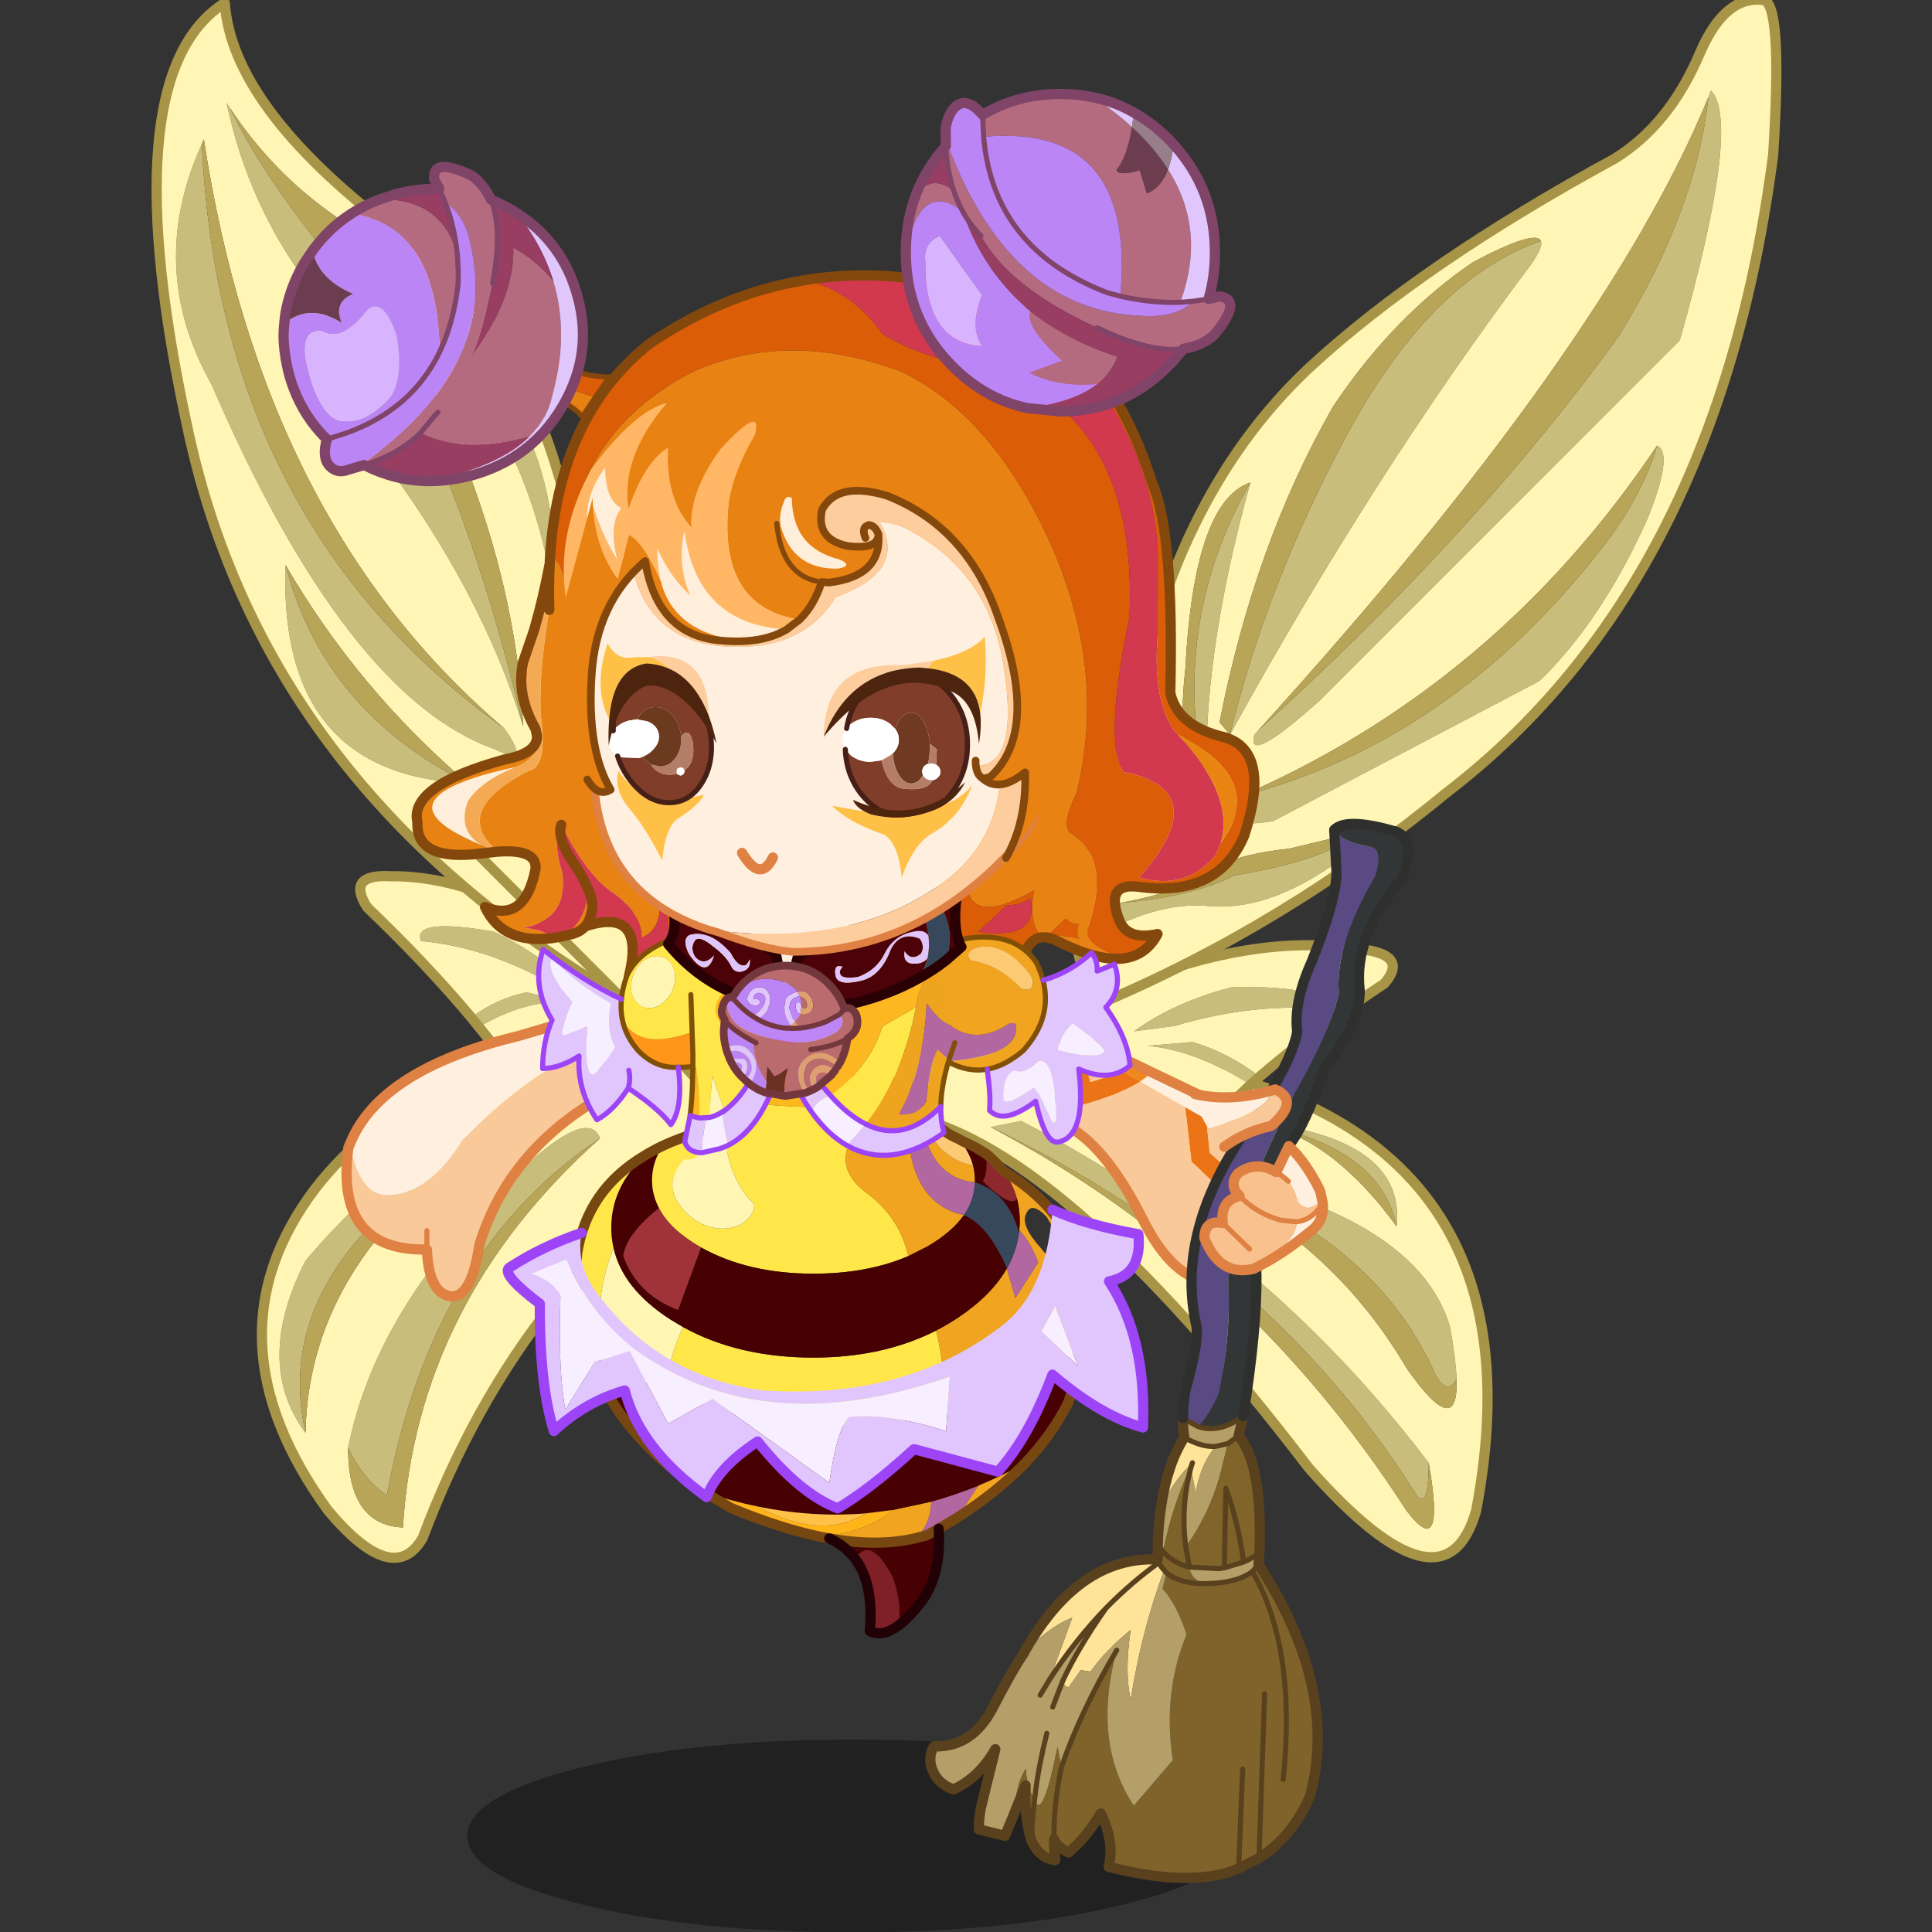<svg xmlns:ffdec="https://www.free-decompiler.com/flash" xmlns:xlink="http://www.w3.org/1999/xlink" ffdec:objectType="frame" height="90" width="90" xmlns="http://www.w3.org/2000/svg"><rect width="100%" height="100%" fill="#333333" stroke="none"/><use ffdec:characterId="24" height="288" transform="matrix(.33 0 0 .33 4.61 -4.798)" width="237.5" xlink:href="#a"/><use ffdec:characterId="25" height="35.7" transform="scale(2.521)" width="35.7" xlink:href="#b"/><defs><g id="a" transform="translate(7.85 15.15)"><use ffdec:characterId="1" height="37.8" transform="matrix(.72 0 0 .72 44.15 244.95)" width="151.2" xlink:href="#c"/><use ffdec:characterId="2" height="101.9" transform="matrix(.72 0 0 .72 102.18 146.58)" width="120.45" xlink:href="#d"/><use ffdec:characterId="3" height="35.4" transform="matrix(.72 0 0 .72 120.93 132.08)" width="75.8" xlink:href="#e"/><use ffdec:characterId="4" height="198.8" transform="matrix(.72 0 0 .72 129.13 -1.37)" width="139.6" xlink:href="#f"/><use ffdec:characterId="5" height="106.3" transform="matrix(.72 0 0 .72 14.43 143.48)" width="96.8" xlink:href="#g"/><use ffdec:characterId="6" height="40.2" transform="matrix(.72 0 0 .72 28.33 122.33)" width="63.55" xlink:href="#h"/><use ffdec:characterId="7" height="198.2" transform="matrix(.72 0 0 .72 -.42 -.92)" width="95.35" xlink:href="#i"/><use ffdec:characterId="8" height="56.65" transform="matrix(.72 0 0 .72 26.38 142.33)" width="54.2" xlink:href="#j"/><use ffdec:characterId="9" height="142" transform="matrix(.72 0 0 .72 36.28 37.53)" width="166.25" xlink:href="#k"/><use ffdec:characterId="10" height="39.05" transform="matrix(.72 0 0 .72 53.84 130.39)" width="51.9" xlink:href="#l"/><use ffdec:characterId="11" height="208.65" transform="matrix(.72 0 0 .72 108.78 114.98)" width="95.75" xlink:href="#m"/><use ffdec:characterId="12" height="41.25" transform="matrix(.72 0 0 .72 110.3 131.29)" width="38.55" xlink:href="#n"/><use ffdec:characterId="13" height="112.9" transform="matrix(.72 0 0 .72 49.13 149.38)" width="126.6" xlink:href="#o"/><use ffdec:characterId="14" height="53.05" transform="matrix(.72 0 0 .72 71.78 124.63)" width="59.5" xlink:href="#p"/><use ffdec:characterId="15" height="118.25" transform="matrix(.72 0 0 .72 52.869 49.155)" width="104.5" xlink:href="#q"/><use ffdec:characterId="16" height="47.2" transform="matrix(.72 0 0 .72 62.949 89.26)" width="75.55" xlink:href="#r"/><use ffdec:characterId="17" height="5.2" transform="matrix(.72 0 0 .72 82.21 119.068)" width="8.05" xlink:href="#s"/><use ffdec:characterId="18" height="63.6" transform="matrix(.72 0 0 .72 17.48 22.23)" width="60.7" xlink:href="#t"/><use ffdec:characterId="19" height="64.25" transform="matrix(.72 0 0 .72 105.33 11.93)" width="65.6" xlink:href="#u"/><use ffdec:characterId="20" height="27.05" transform="matrix(.72 0 0 .72 79.51 135.16)" width="28.15" xlink:href="#v"/></g><g id="d"><path d="m21 15.55 6-1.2Q74.75 38.9 106.9 81.4q-.05 10.45-3 5.35-28.55-45.1-82.9-71.2M100.6 35q-2.95-14.6-24.55-19.6-4.3-1.2-8.7-1 6.75-1.95 15.2 1.75Q102.1 20.9 100.6 35M55.5 23q48.75 8.3 55.6 31.8 1.1 6.25 1.25 10.05-1.5 3.3-3.95-.35Q95.6 34.9 55.5 23" fill="#c8bd7b" fill-rule="evenodd" transform="translate(1 1)"/><path d="M106.9 81.4Q74.75 38.9 27 14.35l-6 1.2Q71.1 42 102.5 90.7q7.8 10.3 4.4-9.3M2.9 13.05Q-10.7-2.9 39.85.65 131.65 9 116.2 90.7q-6.15 21.85-32.8-8.3Q33.55 17.3 2.9 13.05M100.6 35q1.5-14.1-18.05-18.85-8.45-3.7-15.2-1.75 4.4-.2 8.7 1Q88.9 19 100.6 35m11.75 29.85q-.15-3.8-1.25-10.05-6.85-23.5-55.6-31.8 31.05 12.45 47.1 39.9 10.2 14.45 9.75 1.95" fill="#fff6b5" fill-rule="evenodd" transform="translate(1 1)"/><path d="M106.9 81.4q3.4 19.6-4.4 9.3Q71.1 42 21 15.55q54.35 26.1 82.9 71.2 2.95 5.1 3-5.35m-30.85-66q21.6 5 24.55 19.6-11.7-16-24.55-19.6M55.5 23q40.1 11.9 52.9 41.5 2.45 3.65 3.95.35.45 12.5-9.75-1.95Q86.55 35.45 55.5 23" fill="#b8a558" fill-rule="evenodd" transform="translate(1 1)"/><path d="M3.9 14.05Q34.55 18.3 84.4 83.4q26.65 30.15 32.8 8.3Q132.65 10 40.85 1.65-9.7-1.9 3.9 14.05z" fill="none" stroke="#a79447" stroke-linecap="round" stroke-linejoin="round" stroke-width="2"/></g><g id="e"><path d="M45.9 27.4q-10.65-6.75-20.15-7.65l8.8-.75q7.15 2.15 13.15 6.8l-1.8 1.6M31.1 15.85l-8 1.05q7.85-5.75 19.4-8.7 19.25-.15 17 4.2-14.2-.85-28.4 3.45" fill="#c8bd7b" fill-rule="evenodd" transform="translate(1 1)"/><path d="M47.7 25.8q-6-4.65-13.15-6.8l-8.8.75q9.5.9 20.15 7.65l-6.35 6L0 29.6l12.55-17.8Q43.15-2.8 66.6.7q10.65.95 5.55 6.85-14.1 9.3-24.45 18.25m-16.6-9.95q14.2-4.3 28.4-3.45 2.25-4.35-17-4.2-11.55 2.95-19.4 8.7l8-1.05" fill="#fff6b5" fill-rule="evenodd" transform="translate(1 1)"/><path d="M48.7 26.8q10.35-8.95 24.45-18.25 5.1-5.9-5.55-6.85-23.45-3.5-54.05 11.1L1 30.6l39.55 3.8 6.35-6 1.8-1.6z" fill="none" stroke="#a79447" stroke-linecap="round" stroke-linejoin="round" stroke-width="2"/></g><g id="f"><path d="m124.3 19.1.5-1.3q6 6.25-6.1 48.95L48.3 137.2q-14.8 13.3-13 6.85l.7-.75q42.7-38.6 70.75-77.4 15.15-24.5 17.55-46.8M91.45 47.3q.5 1.1-1.85 4.5-30.85 41-59.1 92.3 7.15-29.45 23-58.95Q70 54.75 91.45 47.3M32.5 156.2q41.3-10.6 71-48.8 7.8-10 10.75-20 3.3 1.6-2 14.6-8.9 19.75-21.05 31.55l-52.25 27.5q-12.1 1.95-6.45-4.85m-6.5-.8q-7.7-32.45 8.5-60.75-9.75 35.2-8.5 60.75M8.9 177.1q14.85-1.35 22.35-5.4 18.7-3.1 24.05-8.4 1.3 1.35-1.3 3.9-14.85 11.6-27.65 10.5-8.45-.85-18.8 4.2-1.2-3.2 1.35-4.8" fill="#c8bd7b" fill-rule="evenodd" transform="translate(1 1)"/><path d="M134.95.05q3.95.1 2.05 30.3-10.85 84.25-63.95 125.05-31.7 26.05-68 41.4-12.45-17.95 5.7-52.1Q18.5 98 46.05 72.15 68.2 51.7 105.85 31.2q10.85-6.65 16.85-20.9Q127.55-.85 134.95.05M36 143.3l-.7.75q-1.8 6.45 13-6.85l70.4-70.45q12.1-42.7 6.1-48.95l-.5 1.3Q104.1 68.35 36 143.3m-5.5.8q28.25-51.3 59.1-92.3 2.35-3.4 1.85-4.5-1-2.35-13.3 4.15Q62.6 62 50.75 79.7q-15.35 26.7-22.3 61.95l2.05 2.45m2 12.1q-5.65 6.8 6.45 4.85l52.25-27.5q12.15-11.8 21.05-31.55 5.3-13 2-14.6-31.45 46.95-81.75 68.8m2-61.55Q23.45 98.4 21.75 131.1 19.6 150.15 26 155.4q-1.25-25.55 8.5-60.75m20.8 68.65-13.25 3.15q-8.55.9-13.6 3.2-5.35 4.8-19.55 7.45-2.55 1.6-1.35 4.8 10.35-5.05 18.8-4.2 12.8 1.1 27.65-10.5 2.6-2.55 1.3-3.9" fill="#fff6b5" fill-rule="evenodd" transform="translate(1 1)"/><path d="M124.3 19.1q-2.4 22.3-17.55 46.8Q78.7 104.7 36 143.3q68.1-74.95 88.3-124.2m-93.8 125-2.05-2.45q6.95-35.25 22.3-61.95Q62.6 62 78.15 51.45q12.3-6.5 13.3-4.15Q70 54.75 53.5 85.15q-15.85 29.5-23 58.95m83.75-56.7q-2.95 10-10.75 20-29.7 38.2-71 48.8 50.3-21.85 81.75-68.8M26 155.4q-6.4-5.25-4.25-24.3 1.7-32.7 12.75-36.45-16.2 28.3-8.5 60.75M8.9 177.1q14.2-2.65 19.55-7.45 5.05-2.3 13.6-3.2l13.25-3.15q-5.35 5.3-24.05 8.4-7.5 4.05-22.35 5.4" fill="#b8a558" fill-rule="evenodd" transform="translate(1 1)"/><path d="M135.95 1.05q3.95.1 2.05 30.3-10.85 84.25-63.95 125.05-31.7 26.05-68 41.4-12.45-17.95 5.7-52.1Q19.5 99 47.05 73.15 69.2 52.7 106.85 32.2q10.85-6.65 16.85-20.9Q128.55.15 135.95 1.05z" fill="none" stroke="#a79447" stroke-linecap="round" stroke-linejoin="round" stroke-width="2"/></g><g id="g"><path d="M16.9 82.75q4.9-24.4 25.75-46.4 20.8-22.05 23.65-14.3-33 21.95-41.8 70-4.6-3.1-7.6-9.3M8.55 79.8q-10.2-13.75 0-33.75 21.25-25 38.2-25.45Q.9 45.65 8.55 79.8" fill="#c8bd7b" fill-rule="evenodd" transform="translate(1 1)"/><path d="M66.3 22.05q-2.85-7.75-23.65 14.3-20.85 22-25.75 46.4 0 15.15 10.75 15.6 2.7-44.25 38.65-76.3m28.5-1.1q-43.6 26.95-63.25 79.4-5.7 10-18.6-5.35-24.6-33.95-2.45-63.15Q30.55 6.15 75.6 0l19.2 20.95m-48.05-.35q-16.95.45-38.2 25.45-10.2 20 0 33.75.65-35.05 38.2-59.2" fill="#fff6b5" fill-rule="evenodd" transform="translate(1 1)"/><path d="M66.3 22.05Q30.35 54.1 27.65 98.35 16.9 97.9 16.9 82.75q3 6.2 7.6 9.3 8.8-48.05 41.8-70M46.75 20.6Q9.2 44.75 8.55 79.8.9 45.65 46.75 20.6" fill="#b8a558" fill-rule="evenodd" transform="translate(1 1)"/><path d="M95.8 21.95q-43.6 26.95-63.25 79.4-5.7 10-18.6-5.35-24.6-33.95-2.45-63.15Q31.55 7.15 76.6 1l19.2 20.95z" fill="none" stroke="#a79447" stroke-linecap="round" stroke-linejoin="round" stroke-width="2"/></g><g id="h"><path d="M26.1 10.9q9.6 4.55 16.15 11.4l-6.65-2.2q-11.85-6.25-23.7-7.35-1.85-4.65 14.2-1.85m-4.35 16.85q5-3.8 10.95-4.95l7.35 1.95q-7.9-.4-16.8 4.85l-1.5-1.85" fill="#c8bd7b" fill-rule="evenodd" transform="translate(1 1)"/><path d="M26.1 10.9q-16.05-2.8-14.2 1.85 11.85 1.1 23.7 7.35l6.65 2.2Q35.7 15.45 26.1 10.9m-4.35 16.85Q13.1 17.4 1.35 6.15-2.9-.45 6 .05q19.55-.25 45.05 18.6l10.5 19.55-33-1.7q-2.45-3.4-5.3-6.9 8.9-5.25 16.8-4.85L32.7 22.8q-5.95 1.15-10.95 4.95" fill="#fff6b5" fill-rule="evenodd" transform="translate(1 1)"/><path d="M24.25 30.6q2.85 3.5 5.3 6.9l33 1.7-10.5-19.55Q26.55.8 7 1.05q-8.9-.5-4.65 6.1 11.75 11.25 20.4 21.6l1.5 1.85z" fill="none" stroke="#a79447" stroke-linecap="round" stroke-linejoin="round" stroke-width="2"/></g><g id="i"><path d="M68.1 142.2q5.6 7.8-1.85 4.1-29.05-10.25-55.5-71.5-12.9-22.9-1.9-47.15Q12.3 102.2 68.1 142.2M14.4 20.65q6.7 14 21.45 31.6Q59 87 71.85 141.85 63.55 115.05 43.9 89q-7.25-25.15-14.5-34.2-11.5-15.5-15.7-35.2l.7 1.05m10.85 89.55Q32.7 138.85 61 153q-37.15-1.5-35.75-42.8m52.65 7.9q-3.85-34.7-32.15-62.65Q80.8 76.4 77.9 118.1" fill="#c8bd7b" fill-rule="evenodd" transform="translate(1 1)"/><path d="M8.85 27.65q-11 24.25 1.9 47.15 26.45 61.25 55.5 71.5 7.45 3.7 1.85-4.1Q20.7 101.95 9.25 26.75l-.4.9M91 195Q21.55 154.1 6.3 84.5-9.2 14.25 13.35 0 14.75 20.3 46 44.2q27.4 16.65 36.75 64.6 12.45 52.05 10.3 87.4L91 195l-35.9-36L91 195m-19.15-53.15Q69.9 95.1 35.2 41.95q-12.45-8.6-20.8-21.3l-.7-1.05q4.2 19.7 15.7 35.2 7.25 9.05 14.5 34.2 19.65 26.05 27.95 52.85M61 153q-21.5-18.35-35.75-42.8Q23.85 151.5 61 153m16.9-34.9q2.9-41.7-32.15-62.65Q74.05 83.4 77.9 118.1" fill="#fff6b5" fill-rule="evenodd" transform="translate(1 1)"/><path d="M68.1 142.2q-55.8-40-59.25-114.55l.4-.9Q20.7 101.95 68.1 142.2M14.4 20.65q8.35 12.7 20.8 21.3 34.7 53.15 36.65 99.9Q59 87 35.85 52.25 21.1 34.65 14.4 20.65M61 153q-28.3-14.15-35.75-42.8Q39.5 134.65 61 153" fill="#b8a558" fill-rule="evenodd" transform="translate(1 1)"/><path d="m92 196 2.05 1.2q2.15-35.35-10.3-87.4Q74.4 61.85 47 45.2 15.75 21.3 14.35 1-8.2 15.25 7.3 85.5 22.55 155.1 92 196l-35.9-36" fill="none" stroke="#a79447" stroke-linecap="round" stroke-linejoin="round" stroke-width="2"/></g><g id="j"><path d="m48.35 5.6 3.85 8.75Q32.05 25 26.05 44.5q-1.75 11.65-6.5 9.9-3.45-1.25-3.8-8.95-18.1.35-15.4-19.95l.3-.7q1.95 9.8 7.1 10 8.25.1 14.95-10.75Q35.2 11 48.35 5.6m-32.6 39.85v-3.7 3.7" fill="#f9c999" fill-rule="evenodd" transform="translate(1 1)"/><path d="M.65 24.8q5.8-14.65 33-21.2L45.9 0l2.45 5.6Q35.2 11 22.7 24.05 16 34.9 7.75 34.8q-5.15-.2-7.1-10" fill="#ffefdf" fill-rule="evenodd" transform="translate(1 1)"/><path d="M1.65 25.8q5.8-14.65 33-21.2L46.9 1l2.45 5.6 3.85 8.75Q33.05 26 27.05 45.5q-1.75 11.65-6.5 9.9-3.45-1.25-3.8-8.95-18.1.35-15.4-19.95l.3-.7" fill="none" stroke="#de8143" stroke-linecap="round" stroke-linejoin="round" stroke-width="2"/><path d="M15.75 41.75v3.7" fill="none" stroke="#de8143" stroke-linecap="round" stroke-linejoin="round" transform="translate(1 1)"/></g><g id="k"><path d="M138.45 133.95q-5.25.55-13.6-3.8l-1.4-.35q2.95-.75 6.45.4-.6-1.5 0-3.05-1.35.1-2.7-1l-3.8 3.65h-.85q-2.75-2.95-1.5-9.2-16.45 9.3-12.5-8.05L46.9 118.1q2.5 9.6-2.8 11.8 0-4.7-5.3-8.65-5.2-3.2-10.45-13.5-1.8 3.1.2 9.4 1.15 9.1-7.6 10.8 4.05.3 5.65 2-9.75 1.25-13.2-6.1 7.8 3.2 9.9-7.45.35-3.95-7.4-3.4l-3.15.35Q-.2 115 .15 107.25q-1.7-7.2 17.2-12.35 6.3-1.2 6.25-4.55 1.1 3.5-3.55 5.8l-.75.3q-28.65 6.2-6.7 15.2l3.3 1.35q-9.35-7.9 5.95-15.8 3.95-.65 2.45-11.15-.35-8.4 1.7-20.45-.15-4.75.1-9.15v-.5q1.85-1.1 3.15 5.4-.6-29.45 25.1-42.55 18.85-8.2 40.8.15 17.8 8.65 29.1 33.6 11.05 24.75 5.15 48.9-3.2 6.65-1.1 7.95 8.05 5.25 3.2 18.75-.9 3.2 6.95 5.8m-105.4-6.3Q32 128.8 30.3 129.2l-1.7.4q4.45-2.55 5.15-8.9.8 1.95.7 3.15-.25 2.45-1.4 3.8m-9.75-38.7q-3.8-6.7-2.45-13.05l2.25-6.6q-3.15 12.45.2 19.65" fill="#e88213" fill-rule="evenodd" transform="translate(1 1)"/><path d="M19.3 96.45q-6.8 2.75-9.3 6.75-2 5.65 2.6 8.45-21.95-9 6.7-15.2" fill="#ffeeda" fill-rule="evenodd" transform="translate(1 1)"/><path d="M124.55 10.05q13.15 9.95 19.7 30.8 4.25 9.7 3.5 41 1.4 6.6 10.75 8.75 9.1 2.8 3.75 19.25-5.2 12.3-21 10l-1.15-.05q-5.05.1-2.2 7 1.75 3.6 7.35 2.35-2.25 4.25-6.8 4.8-7.85-2.6-6.95-5.8 4.85-13.5-3.2-18.75-2.1-1.3 1.1-7.95 5.9-24.15-5.15-48.9-11.3-24.95-29.1-33.6-21.95-8.35-40.8-.15-25.7 13.1-25.1 42.55-1.3-6.5-3.15-5.4 1.6-28.4 19.65-42.6Q60.25 3.55 76.1.95q9.15 2 15.2 10.5 7.65 5 24.35 7.9 25.75 10.9 24.1 47.55-5.1 24.8-1.2 30.45 18.1 3.65 3.1 20.75 9.35 2.5 15-4.45l1-2.35q9.2-12.3-8.35-21.2l-.8-.85q-4.25-6.05-3.2-18.95V54.85l-.05-1.35q-1.2-22.05-20.7-43.45m-1.1 119.75h-.05l3.8-3.65q1.35 1.1 2.7 1-.6 1.55 0 3.05-3.5-1.15-6.45-.4m-.9 0q-4.1.4-4.35 10.2l-69.95-2.25q2.85-9.55-1.35-19.65l61.65-5.55q-3.95 17.35 12.5 8.05-1.25 6.25 1.5 9.2m-6.8-6.3-5.65 5.2q12 1.75 10.25-6.5-2.2 1.35-4.6 1.3" fill="#db5d08" fill-rule="evenodd" transform="translate(1 1)"/><path d="M48.25 137.75h-.1l-6.55-.25q3.35-13.75-8.55-9.85 1.15-1.35 1.4-3.8.1-1.2-.7-3.15-.7 6.35-5.15 8.9l-2 .35q-1.6-1.7-5.65-2 8.75-1.7 7.6-10.8-2-6.3-.2-9.4 5.25 10.3 10.45 13.5 5.3 3.95 5.3 8.65 5.3-2.2 2.8-11.8 4.2 10.1 1.35 19.65M76.1.95q12.5-2.05 25.9.4 13 1.5 22.55 8.7 19.5 21.4 20.7 43.45l.05 1.35V70.3q-1.05 12.9 3.2 18.95l.8.85q11.1 11.85 8.35 21.2l-1 2.35q-5.65 6.95-15 4.45 15-17.1-3.1-20.75-3.9-5.65 1.2-30.45 1.65-36.65-24.1-47.55-16.7-2.9-24.35-7.9-6.05-8.5-15.2-10.5m-47.75 106.8q-1.05 2.7 3.2 8.65 1.5 2.5 2.2 4.3-.7-1.8-2.2-4.3-4.25-5.95-3.2-8.65m87.4 15.75q2.4.05 4.6-1.3 1.75 8.25-10.25 6.5l5.65-5.2" fill="#d2394e" fill-rule="evenodd" transform="translate(1 1)"/><path d="M149.3 90.1q17.55 8.9 8.35 21.2 2.75-9.35-8.35-21.2" fill="#e98412" fill-rule="evenodd" transform="translate(1 1)"/><path d="m23.6 90.35-.3-1.4q-3.35-7.2-.2-19.65l.1-.4q1.6-5.55 2.9-12.45-.25 4.4-.1 9.15-2.05 12.05-1.7 20.45 1.5 10.5-2.45 11.15-15.3 7.9-5.95 15.8l-3.3-1.35q-4.6-2.8-2.6-8.45 2.5-4 9.3-6.75l.75-.3q4.65-2.3 3.55-5.8" fill="#f4aa55" fill-rule="evenodd" transform="translate(1 1)"/><path d="M125.55 11.05q13.15 9.95 19.7 30.8 4.25 9.7 3.5 41 1.4 6.6 10.75 8.75 9.1 2.8 3.75 19.25-5.2 12.3-21 10l-1.15-.05q-5.05.1-2.2 7 1.75 3.6 7.35 2.35-2.25 4.25-6.8 4.8-5.25.55-13.6-3.8l-1.4-.35h-.9q-4.1.4-4.35 10.2l-69.95-2.25m-.1 0-6.55-.25q3.35-13.75-8.55-9.85-1.05 1.15-2.75 1.55l-1.7.4-2 .35q-9.75 1.25-13.2-6.1 7.8 3.2 9.9-7.45.35-3.95-7.4-3.4l-3.15.35Q.8 116 1.15 108.25q-1.7-7.2 17.2-12.35 6.3-1.2 6.25-4.55l-.3-1.4q-3.8-6.7-2.45-13.05l2.25-6.6.1-.4q1.6-5.55 2.9-12.45v-.5q1.6-28.4 19.65-42.6 14.5-9.8 30.35-12.4 12.5-2.05 25.9.4 13 1.5 22.55 8.7M27 66.6q-.15-4.75.1-9.15m7.65 64.25q-.7-1.8-2.2-4.3-4.25-5.95-3.2-8.65m5.4 12.95q.8 1.95.7 3.15-.25 2.45-1.4 3.8" fill="none" stroke="#85480c" stroke-linecap="round" stroke-linejoin="round" stroke-width="2"/></g><g id="l"><path d="M26.7 10.1q-.3 2.15-1.75 3.6-1.5 1.5-3.25 1.5t-2.75-1.5q-1.05-1.45-.75-3.6.35-2.15 1.8-3.65Q21.45 5 23.2 5q1.75 0 2.8 1.45 1.05 1.5.7 3.65" fill="#fff6b3" fill-rule="evenodd" transform="translate(.5 .5)"/><path d="m48.75 9.5 2.15 8.15Q35.85 27.1 27.4 26.8q-4.35.3-7.8-3.2-2.55-2.85-3.2-6.3Q22 28.15 48.75 9.5" fill="#ff9619" fill-rule="evenodd" transform="translate(.5 .5)"/><path d="M48.75 9.5Q22 28.15 16.4 17.3q-.35-1.85-.15-3.85.2-2.3 1.15-4.8 2.95-6 13.95-8.65l17.4 9.5m-22.05.6q.35-2.15-.7-3.65Q24.95 5 23.2 5 21.45 5 20 6.45q-1.45 1.5-1.8 3.65-.3 2.15.75 3.6 1 1.5 2.75 1.5t3.25-1.5q1.45-1.45 1.75-3.6" fill="#ffe749" fill-rule="evenodd" transform="translate(.5 .5)"/><path d="M16.4 17.3q.65 3.45 3.2 6.3 3.45 3.5 7.8 3.2 1 7.9-1.45 11.25-2.35-3.15-8.35-7.15-2.9 4.45-6.15 6.2-3.95-5.85-3.5-12.5Q4.1 27.05.8 27.05q0-5.2 1.85-9.5Q-1.5 10.75.9 3.7q7.8 6.25 15.35 9.75-.2 2 .15 3.85M5 20.5l4.55-1.7q-.7 9.8 1.35 9.4 1.9-1.8 4.1-5.35-1.9-3.5-.85-8.55-6.45-3.6-11.5-8.75-1.4 2.55 4.05 8.4-2.85 6.4-1.7 6.55m12.7 6.9q.4 1.65-.1 3.5.5-1.85.1-3.5" fill="#e1c6fd" fill-rule="evenodd" transform="translate(.5 .5)"/><path d="M5 20.5q-1.15-.15 1.7-6.55-5.45-5.85-4.05-8.4 5.05 5.15 11.5 8.75-1.05 5.05.85 8.55-2.2 3.55-4.1 5.35-2.05.4-1.35-9.4L5 20.5" fill="#f6efff" fill-rule="evenodd" transform="translate(.5 .5)"/><path d="M27.4 26.8q8.45.3 23.5-9.15L48.75 9.5 31.35 0q-11 2.65-13.95 8.65-.95 2.5-1.15 4.8-.2 2 .15 3.85.65 3.45 3.2 6.3 3.45 3.5 7.8 3.2" fill="none" stroke="#815007" stroke-linecap="round" stroke-linejoin="round" transform="translate(.5 .5)"/><path d="M27.4 26.8q1 7.9-1.45 11.25-2.35-3.15-8.35-7.15-2.9 4.45-6.15 6.2-3.95-5.85-3.5-12.5Q4.1 27.05.8 27.05q0-5.2 1.85-9.5Q-1.5 10.75.9 3.7q7.8 6.25 15.35 9.75M17.6 30.9q.5-1.85.1-3.5" fill="none" stroke="#9d44f7" stroke-linecap="round" stroke-linejoin="round" transform="translate(.5 .5)"/></g><g id="m"><path d="m62.2 71-1.5 4.15-9.5-8.95L50 55.55l4.1 2.35.7 6.6 7.4 6.5M28.55 52.35Q25.9 46.2 30.5 47.6l.9 3q4-1.2 6.1-2.2l3.7 2.1q-4.6 2.9-12.65 4.85v-3" fill="#ec7316" fill-rule="evenodd" transform="translate(1 1)"/><path d="m30.5 47.6 1.05-2.6 5.95 3.4q-2.1 1-6.1 2.2l-.9-3M64.8 64l-2.6 7-7.4-6.5-.7-6.6L64.8 64m-4.1 11.15L55.25 89.8q-7.6-.35-13.55-12.2-7.65-15.25-15.8-18.85l2.65-6.4v3Q36.6 53.4 41.2 50.5l8.8 5.05 1.2 10.65 9.5 8.95" fill="#f9c999" fill-rule="evenodd" transform="translate(1 1)"/><path d="m39.7 46.9 3.85 1.85-2.35 1.75-3.7-2.1q1.7-.85 2.2-1.5" fill="#ef881f" fill-rule="evenodd" transform="translate(1 1)"/><path d="m43.55 48.75 9.2 4.4L64.8 64l-10.7-6.1-4.1-2.35-8.8-5.05 2.35-1.75" fill="#ffefdf" fill-rule="evenodd" transform="translate(1 1)"/><path d="m31.5 48.6 1.05-2.6.7-1.7 7.45 3.6 3.85 1.85 9.2 4.4L65.8 65l-2.6 7-1.5 4.15-5.45 14.65q-7.6-.35-13.55-12.2-7.65-15.25-15.8-18.85l2.65-6.4Q26.9 47.2 31.5 48.6z" fill="none" stroke="#de8143" stroke-linecap="round" stroke-linejoin="round" stroke-width="2"/><path d="m52.5 118.15-2.95-1.65q0-2.55.45-5.35 2.5-8.8 2.25-12.4-4.5-19.25 10.8-40.3 7.8-11.75 8.9-17.7-.75-5.8 2.85-13.8Q79.65 14.8 79.65 9.4l-.45-8.25.35-.3q.25 2.5 6.85 3.65l.3.05q2.1 1.05.55 5.7l-.2.35q-7.7 13.25-6.95 22.6-1.7 7.45-8.25 18.95l-.25.35-.25.55q-12.9 25.45-12.9 37.3.5 9.55-1.75 20.85l-.05.25q-1.75 4.3-4.15 6.7" fill="#594a83" fill-rule="evenodd" transform="translate(1 1)"/><path d="M52.5 118.15q2.4-2.4 4.15-6.7l.05-.25q2.25-11.3 1.75-20.85 0-11.85 12.9-37.3l.25-.55.25-.35q6.55-11.5 8.25-18.95-.75-9.35 6.95-22.6l.2-.35q1.55-4.65-.55-5.7l-.3-.05Q79.8 3.35 79.55.85q2.7-2 11.9.7 4 1.85 1 9.25-9.55 11.3-8.25 21.85Q84.3 39 77.3 48q-3.85 11.2-6.9 14.9-7.05 13.2-6.45 25.7.1 10.35-2.6 27.55-4.7 3.4-8.85 2" fill="#323637" fill-rule="evenodd" transform="translate(1 1)"/><path d="m49.55 116.5 2.95 1.65q4.15 1.4 8.85-2l-.9 3.8-2.1 1.55-2.5.55 2.5-.55-1.5 6.05q-2.2 7.9-6.75 14.2-1.05-7.9 1-15.55l.95 4.9q.8-5.25 3.8-9.05-2.65.15-6.05-1.75-.3-1.85-.25-3.8m-3.9 26.2-1.05-1.55q.15-4.1.7-7.65 2.95-5.45 6.1-8.25-3.95 8.25-5.75 17.45" fill="#b49f66" fill-rule="evenodd" transform="translate(1 1)"/><path d="M49.8 120.3q3.4 1.9 6.05 1.75-3 3.8-3.8 9.05l-.95-4.9.3-.95q-3.15 2.8-6.1 8.25 1.25-8.1 4.5-13.2m-5.2 23.9.25.6q.35.85 1 1.5-4.45 11.95-6.55 25.4-1.25-5.45 0-13.7-5 4.1-7.9 8.2l-1.9-.3-2.4 3.4q-.85-.3-1.15-1.25 3.05-6.55 8.5-14.3-5.95 6.15-11 13.9l4.4-12.05q-5 2-9.7 7.3 10.7-19.4 26.45-18.7m.25.6q-5.35 3.85-10.15 8.7l-.25.25.25-.25q4.8-4.85 10.15-8.7" fill="#ffe399" fill-rule="evenodd" transform="translate(1 1)"/><path d="m58.35 121.5 2.1-1.55q4.7 5.55 4.1 22.8-1.2 1.15-3.1 1.95-1.15-8.1-3.5-14.45l-.3 15.6-1.05.15-5.8-.3-.7-3.95q4.55-6.3 6.75-14.2l1.5-6.05" fill="#81642a" fill-rule="evenodd" transform="translate(1 1)"/><path d="m51.4 125.25-.3.95q-2.05 7.65-1 15.55l.7 3.95q-3.15-.8-5.15-3 1.8-9.2 5.75-17.45m6.25 20.6.3-15.6q2.35 6.35 3.5 14.45l-3.8 1.15" fill="#7d632a" fill-rule="evenodd" transform="translate(1 1)"/><path d="m44.6 141.15 1.05 1.55q2 2.2 5.15 3 .15 1.9 2.45 3.25l2.1-.05q5.3-.35 7.8-2.35l1.2-1.35q15.7 24.1 10.15 45.25-3.4 8.05-10.05 12.3l-4 2.05-2.15.8q-9.05 2.55-23.35-1.15 1.25-4.75-1.5-10.45-3.2 5.15-6.35 7.65-2.05-.9-2.85-2.6-.1-6.6 1.45-14.1 3.75-10.9 10.85-22.95-4.85 18.05 3.35 30.5l7.65-8.95q-2-13.15 2.7-24.65-2-6-4.7-8.95l.75-3.15-.45-.5q-.65-.65-1-1.5l-.25-.6v-3.05m8.65 7.8q-4.65-.15-6.95-2.15 2.3 2 6.95 2.15m8 36.35-.8 19.5.8-19.5m7.95 2.05q2.65-25.7-6.05-40.8 8.7 15.1 6.05 40.8m-4.75 15.4 1.1-32.2-1.1 32.2" fill="#80632b" fill-rule="evenodd" transform="translate(1 1)"/><path d="m45.85 146.3.45.5-.75 3.15q2.7 2.95 4.7 8.95-4.7 11.5-2.7 24.65l-7.65 8.95q-8.2-12.45-3.35-30.5-7.1 12.05-10.85 22.95l-.75-3.95q-2.95 14.8-4.5 10.3-1.5-2.25-1.75-6.05-2.15 3.7-1.95 8l-.45 1.15-1.65 4-5.15-1.3q.05-2.95.65-5.15l2.6-10.55q-3 5.4-8.15 7.9-3.65-1.25-4.5-4.9-.35-2.05.65-3.55 7.4.25 11.45-7.45 4-7.7 5.95-10.5 4.7-5.3 9.7-7.3l-4.4 12.05-1.9 3.15 1.9-3.15q5.05-7.75 11-13.9-5.45 7.75-8.5 14.3.3.95 1.15 1.25l2.4-3.4 1.9.3q2.9-4.1 7.9-8.2-1.25 8.25 0 13.7 2.1-13.45 6.55-25.4m7.4 2.65q-2.3-1.35-2.45-3.25l5.8.3 1.05-.15 3.8-1.15q1.9-.8 3.1-1.95l-.2 2.45-1.2 1.35q-2.5 2-7.8 2.35l-2.1.05m-30.4 29.35q-.7 2.8-1.25 5.55-.75 3.7-1.15 7.45.4-3.75 1.15-7.45.55-2.75 1.25-5.55m1.15-5.15 1.95-5.1-1.95 5.1" fill="#b49f68" fill-rule="evenodd" transform="translate(1 1)"/><path d="M24.25 199.05q.05 2.1.25 4.1-3-.3-4.65-3.75-1.5-4.9-1.15-10.9l-1.95 4.75q-.2-4.3 1.95-8 .25 3.8 1.75 6.05 1.55 4.5 4.5-10.3l.75 3.95q-1.55 7.5-1.45 14.1m-4.4.35q.1-4.1.6-8.1-.5 4-.6 8.1" fill="#7e642b" fill-rule="evenodd" transform="translate(1 1)"/><path d="m49.55 116.5 2.95 1.65q4.15 1.4 8.85-2M49.8 120.3q3.4 1.9 6.05 1.75l2.5-.55 2.1-1.55m-9.05 5.3-.3.95q-2.05 7.65-1 15.55l.7 3.95 5.8.3 1.05-.15.3-15.6q2.35 6.35 3.5 14.45 1.9-.8 3.1-1.95m-18.9-.05-1.05-1.55m0 3.05.25.6q.35.85 1 1.5l.45.5q2.3 2 6.95 2.15l2.1-.05q5.3-.35 7.8-2.35l1.2-1.35m-13.55.5q-3.15-.8-5.15-3m-25.2 48.6q.4-3.75 1.15-7.45.55-2.75 1.25-5.55m13.7-16.3q-7.1 12.05-10.85 22.95-1.55 7.5-1.45 14.1m36.2 5.75.8-19.5m-26.8-31.55q-5.45 7.75-8.5 14.3l-1.95 5.1m-.55-5.5q5.05-7.75 11-13.9l.25-.25q4.8-4.85 10.15-8.7m-23.3 26 1.9-3.15m39.7-21.1q8.7 15.1 6.05 40.8m-11.55-41.5 3.8-1.15m-41 46.6q-.5 4-.6 8.1m45.7-28.85-1.1 32.2" fill="none" stroke="#59411e" stroke-linecap="round" stroke-linejoin="round" transform="translate(1 1)"/><path d="M50.55 117.5q-.05 1.95.25 3.8-3.25 5.1-4.5 13.2-.55 3.55-.7 7.65v3.05q-15.75-.7-26.45 18.7-1.95 2.8-5.95 10.5-4.05 7.7-11.45 7.45-1 1.5-.65 3.55.85 3.65 4.5 4.9 5.15-2.5 8.15-7.9l-2.6 10.55q-.6 2.2-.65 5.15l5.15 1.3 1.65-4 .45-1.15 1.95-4.75q-.35 6 1.15 10.9 1.65 3.45 4.65 3.75-.2-2-.25-4.1.8 1.7 2.85 2.6 3.15-2.5 6.35-7.65 2.75 5.7 1.5 10.45 14.3 3.7 23.35 1.15l2.15-.8 4-2.05q6.65-4.25 10.05-12.3 5.55-21.15-10.15-45.25l.2-2.45q.6-17.25-4.1-22.8l.9-3.8" fill="none" stroke="#59411e" stroke-linecap="round" stroke-linejoin="round" stroke-width="2"/><path d="m80.55 1.85-.35.3.45 8.25q0 5.4-4.85 17.55-3.6 8-2.85 13.8-1.1 5.95-8.9 17.7-15.3 21.05-10.8 40.3.25 3.6-2.25 12.4-.45 2.8-.45 5.35m11.8-.35q2.7-17.2 2.6-27.55-.6-12.5 6.45-25.7 3.05-3.7 6.9-14.9 7-9 6.9-15.35-1.3-10.55 8.25-21.85 3-7.4-1-9.25-9.2-2.7-11.9-.7" fill="none" stroke="#2f302e" stroke-linecap="round" stroke-linejoin="round" stroke-width="2"/><path d="m67.85 68.25 2.45-5.1 1.4 1.45q2.45 2.8 4.55 6.95l.25.65q.3 2.25-2.05 3l-.1.05q-1.15.1-2.3-1.15-.5-2.55-1.85-4.05-1.2-1.1-2.35-1.8m9.1 6.1q.35 3.55-2.5 5.6-4.3 3.55-8.45 5.9 6-4.8 5.8-7.85 3.15-.35 5.15-3.65M54.6 59.75q-2.25-3.3-2.7-6.8 6.7 1.6 14.9-.65.1 3.7-12.2 7.45" fill="#ffefdf" fill-rule="evenodd" transform="translate(1 1)"/><path d="M54.6 59.75Q66.9 56 66.8 52.3l.85-.25q4.9 2.2-.8 7.15-5.2 1.15-9.2 4.1-1.8-1.75-3.05-3.55" fill="#f9c999" fill-rule="evenodd" transform="translate(1 1)"/><path d="m66 85.85-2.55 1.35q-6.7 1.65-9.7-6 0-3.65 3.6-2.95-.55-4.4 3.3-5.3l-.7-.75q-1.15-2.05.45-3.75 3.55-2.5 7.45-.2 1.15.7 2.35 1.8 1.35 1.5 1.85 4.05 1.15 1.25 2.3 1.15l.1-.05q2.35-.75 2.05-3l.45 2.15q-2 3.3-5.15 3.65.2 3.05-5.8 7.85m-5.35-12.9q3.45 3.5 8.1 4.75l3.05.3-3.05-.3q-4.65-1.25-8.1-4.75m1.95 10.4-5.25-5.1 5.25 5.1" fill="#f9c18e" fill-rule="evenodd" transform="translate(1 1)"/><path d="m67 86.85-2.55 1.35q-6.7 1.65-9.7-6 0-3.65 3.6-2.95-.55-4.4 3.3-5.3l-.7-.75q-1.15-2.05.45-3.75 3.55-2.5 7.45-.2l2.45-5.1 1.4 1.45q2.45 2.8 4.55 6.95l.25.65.45 2.15q.35 3.55-2.5 5.6-4.3 3.55-8.45 5.9m.8-33.55q-8.2 2.25-14.9.65m5.75 10.35q4-2.95 9.2-4.1 5.7-4.95.8-7.15l-.85.25" fill="none" stroke="#de8143" stroke-linecap="round" stroke-linejoin="round" stroke-width="2"/><path d="m71.8 78-3.05-.3q-4.65-1.25-8.1-4.75m7.2-4.7q1.15.7 2.35 1.8M71.8 78q3.15-.35 5.15-3.65m-19.6 3.9 5.25 5.1" fill="none" stroke="#de8143" stroke-linecap="round" stroke-linejoin="round" transform="translate(1 1)"/></g><g id="n"><path d="m2.45 24.4.65-6.8q4.95 3.3 10.65-.25 1.15-.8 1.95-.2.9 6.1-13.25 7.25" fill="#b267a0" fill-rule="evenodd" transform="translate(0 .5)"/><path d="M21 8.5q1.9 7.35-3.85 13.75-3.55 3.05-7.1 3.7-3.9.65-7.8-1.55h.2q14.15-1.15 13.25-7.25-.8-.6-1.95.2-5.7 3.55-10.65.25Q-3.7 5.3 4.4.6q10.65-2.3 15.3 4.45.85 1.75 1.3 3.45m-3.35-2.15q-4.6-5.35-9.5-4.3-2.75.9-1.25 2.6 5.3.7 9.7 5.4 2.2.95 2.35-.95.25-1.1-1.3-2.75" fill="#f1a420" fill-rule="evenodd" transform="translate(0 .5)"/><path d="M17.65 6.35Q19.2 8 18.95 9.1q-.15 1.9-2.35.95-4.4-4.7-9.7-5.4-1.5-1.7 1.25-2.6 4.9-1.05 9.5 4.3" fill="#fcca73" fill-rule="evenodd" transform="translate(0 .5)"/><path d="M21 8.5q5.4-1.55 9.5-5.4 1.25 1.6 1.1 3.6L35 5.35q1.75 4.9-1.7 8.45 4.35 6.05 4.75 11.4-3.9 3.45-10.05.7 1.6 13.1-3.95 14.3-2.55.6-4.5-8-6.2 4.75-9.05 1.8.3-2.6-.45-8.05 3.55-.65 7.1-3.7Q22.9 15.85 21 8.5m5.75 8.45q-2.25 1.95-2.85 5.2 7.5 2 9.15.4.5-.75-6.3-5.6M15.4 26.2q-2.4 1-2.1 5.9 1.45.8 5.9-2.65 1.25 1.5 3.55 6.65 1.3 1.7.5-5.7-.8-7-3.35-6-2.45 2.7-4.5 1.8" fill="#e1c6fd" fill-rule="evenodd" transform="translate(0 .5)"/><path d="M26.75 16.95q6.8 4.85 6.3 5.6-1.65 1.6-9.15-.4.6-3.25 2.85-5.2M15.4 26.2q2.05.9 4.5-1.8 2.55-1 3.35 6 .8 7.4-.5 5.7-2.3-5.15-3.55-6.65-4.45 3.45-5.9 2.65-.3-4.9 2.1-5.9" fill="#f7eeff" fill-rule="evenodd" transform="translate(0 .5)"/><path d="M21 8.5q1.9 7.35-3.85 13.75-3.55 3.05-7.1 3.7-3.9.65-7.8-1.55h.2M4.4.6q10.65-2.3 15.3 4.45.85 1.75 1.3 3.45" fill="none" stroke="#815007" stroke-linecap="round" stroke-linejoin="round" transform="translate(0 .5)"/><path d="M10.05 25.95q.75 5.45.45 8.05 2.85 2.95 9.05-1.8 1.95 8.6 4.5 8Q29.6 39 28 25.9q6.15 2.75 10.05-.7-.4-5.35-4.75-11.4 3.45-3.55 1.7-8.45L31.6 6.7q.15-2-1.1-3.6-4.1 3.85-9.5 5.4" fill="none" stroke="#9d44f7" stroke-linecap="round" stroke-linejoin="round" transform="translate(0 .5)"/></g><g id="o"><path d="M42.05 6.05 44.5 0h20.35l10.5 2.75L72.5 7.1Q56.8 8.75 42.05 6.05" fill="#fbb81f" fill-rule="evenodd" transform="translate(1 1)"/><path d="M16.05 56.25q-3.15-9.1-2.45-19.7Q15.5 24 26.85 17.25q-6.55 6.2-6.55 14.1 0 2 .45 3.95-4.05 10.25-2.4 22.15l-2.3-1.2m14.4-40.95q3.2-1.5 7-2.6 1.55 5.7-2.9 5.35-5.35 6.05 2 11.75 4.95 3.05 9.3.85 2.7-1.85 2.45-3.9-6.35-5.9-6.25-20.7Q56.8 8.75 72.5 7.1l-6 9.05q-1.25 4.8 4.2 8.65 6.15 4.7 7.85 12.15-8.05 3.45-18.6 3.45-12.85 0-22.05-5.15l-.35-.2q-5.75-3.35-7.9-7.5-1.35-2.6-1.35-5.45 0-3.65 2.15-6.8M84 51.55q2.4 10 .8 16-26.15 6.9-53.95-4.2.75-6.4 3.5-12.5 10.85 6 25.6 6 13.6 0 24.05-5.3" fill="#ffe749" fill-rule="evenodd" transform="translate(1 1)"/><path d="m37.45 12.7 2.15-.6 2.45-6.05q-.1 14.8 6.25 20.7.25 2.05-2.45 3.9-4.35 2.2-9.3-.85-7.35-5.7-2-11.75 4.45.35 2.9-5.35m-16.7 22.6q1.75 8 11.1 14.05l2.5 1.5q-2.75 6.1-3.5 12.5-6.2-2.5-12.5-5.9-1.65-11.9 2.4-22.15" fill="#fff6b3" fill-rule="evenodd" transform="translate(1 1)"/><path d="M97.15 20.25q19.4 11.65 15.7 34.45-13.8 9.1-28.05 12.85 1.6-6-.8-16 2.2-1.15 4.25-2.5 6.6-4.4 9.6-9.65l1.7 5.75L104 38.2q-1.55-4.1-3.7-6.3l.1-1.4q.05-2.5-.55-4.8-.8-2.9-2.7-5.45M63.05 92.3l-1.7-.3q9.6-1.1 14.05-5.25l7.65-1.65q-.15 4.45-3.05 7.15-7.45 1.75-16.95.05m12.3-89.55 3.4.85q-2.3 22.55 10.7 25.3-2.35 3.35-7.15 6.15l-3.75 1.9q-1.7-7.45-7.85-12.15-5.45-3.85-4.2-8.65l6-9.05 2.85-4.35m5.55 6.1q3 8.95 10.35 10.35.35 1.4.35 2.9v.4q-9.25-.9-10.7-13.65m29 27.65-4.2-7.2q-3-3.2-4.05-.65-1.2 2.2 2.85 6.7 3.95 5.15 5.4 1.15" fill="#f1a420" fill-rule="evenodd" transform="translate(1 1)"/><path d="m88.1 88.25-3.6 2.15-2.4 1.3-2.1.55q2.9-2.7 3.05-7.15 4.65-1.3 9.25-3.15l-4.2 6.3M78.75 3.6l1.85.5q0 2.55.3 4.75Q82.35 21.6 91.6 22.5q-.1 3.45-2.15 6.4-13-2.75-10.7-25.3m21.5 28.8.05-.5q2.15 2.2 3.7 6.3l-4.45 6.95-1.7-5.75.05-.05q1.85-3.3 2.35-6.95" fill="#b267a0" fill-rule="evenodd" transform="translate(1 1)"/><path d="m80.6 4.1 1 .25q.1 3 1.4 5.25l1.05 1.4q1.65 1.85 4.4 3 2.05 2.45 2.8 5.2Q83.9 17.8 80.9 8.85q-.3-2.2-.3-4.75" fill="#fcca75" fill-rule="evenodd" transform="translate(1 1)"/><path d="m88.45 14 .6.35 2.7 1.3 2.1 1.3q.3 3.95-.7 5.3 5.5 5.3 6.7 3.45.6 2.3.55 4.8l-.1 1.4-.05.5q-2.1-7.8-8.65-9.9v-.4q0-1.5-.35-2.9-.75-2.75-2.8-5.2m24.4 40.7q-.9 5.15-2.95 10.95-3.15 6.3-8.45 11.9-4.55 2.5-9.15 4.4-4.6 1.85-9.25 3.15l-7.65 1.65-5.25.65Q59.6 88.25 48.8 86q-5.15-1.05-10.35-2.85l-6.7-4.95q-1.75-7.6-.9-14.85 27.8 11.1 53.95 4.2 14.25-3.75 28.05-12.85M84.5 90.4q.55 8.95-3.35 14.25-2.4 3.1-4.5 4.7.65-4.55-1.25-9.6-4.35-8.15-7.25-3.4-1.95-2.6-5.1-4.05 9.5 1.7 16.95-.05l2.1-.55 2.4-1.3M26.85 17.25q1.7-1.05 3.6-1.95-2.15 3.15-2.15 6.8 0 2.85 1.35 5.45-6.4 5.1-7 9.35 2.75 7.6 10.75 10.6l4.5-12.25q9.2 5.15 22.05 5.15 10.55 0 18.6-3.45l3.75-1.9q4.8-2.8 7.15-6.15 4.7 1.9 8.45 10.45l-.05.05q-3 5.25-9.6 9.65-2.05 1.35-4.25 2.5-10.45 5.3-24.05 5.3-14.75 0-25.6-6l-2.5-1.5Q22.5 43.3 20.75 35.3q-.45-1.95-.45-3.95 0-7.9 6.55-14.1" fill="#470103" fill-rule="evenodd" transform="translate(1 1)"/><path d="M29.65 27.55q2.15 4.15 7.9 7.5l.35.2-4.5 12.25q-8-3-10.75-10.6.6-4.25 7-9.35" fill="#a03339" fill-rule="evenodd" transform="translate(1 1)"/><path d="M61.35 92q-8.1-1.7-17.65-5.7l-5.25-3.15q5.2 1.8 10.35 2.85 12.8 6.8 21.35 1.4l5.25-.65Q70.95 90.9 61.35 92" fill="#ffb41a" fill-rule="evenodd" transform="translate(1 1)"/><path d="M48.8 86q10.8 2.25 21.35 1.4Q61.6 92.8 48.8 86" fill="#ffc148" fill-rule="evenodd" transform="translate(1 1)"/><path d="M101.45 77.55q-5.55 5.7-13.35 10.7l4.2-6.3q4.6-1.9 9.15-4.4" fill="#f4a620" fill-rule="evenodd" transform="translate(1 1)"/><path d="M76.65 109.35Q73.5 111.7 71 110.5q.8-9.2-2.85-14.15 2.9-4.75 7.25 3.4 1.9 5.05 1.25 9.6" fill="#7f2026" fill-rule="evenodd" transform="translate(1 1)"/><path d="M93.85 16.95q1.55 1.2 3.3 3.3 1.9 2.55 2.7 5.45-1.2 1.85-6.7-3.45 1-1.35.7-5.3" fill="#8d282e" fill-rule="evenodd" transform="translate(1 1)"/><path d="M91.6 22.5q6.55 2.1 8.65 9.9-.5 3.65-2.35 6.95-3.75-8.55-8.45-10.45 2.05-2.95 2.15-6.4" fill="#37485c" fill-rule="evenodd" transform="translate(1 1)"/><path d="M31.75 78.2q-7.6-6.35-12-13.95-2.25-3.85-3.7-8l2.3 1.2q6.3 3.4 12.5 5.9-.85 7.25.9 14.85" fill="#4a0206" fill-rule="evenodd" transform="translate(1 1)"/><path d="m81.6 5.1 1 .25q.1 3 1.4 5.25l1.05 1.4q1.65 1.85 4.4 3l.6.35 2.7 1.3 2.1 1.3q1.55 1.2 3.3 3.3 19.4 11.65 15.7 34.45-.9 5.15-2.95 10.95-3.15 6.3-8.45 11.9-5.55 5.7-13.35 10.7l-3.6 2.15-2.4 1.3-2.1.55q-7.45 1.75-16.95.05l-1.7-.3q-8.1-1.7-17.65-5.7l-5.25-3.15-6.7-4.95q-7.6-6.35-12-13.95-2.25-3.85-3.7-8-3.15-9.1-2.45-19.7Q16.5 25 27.85 18.25q1.7-1.05 3.6-1.95 3.2-1.5 7-2.6l2.15-.6 2.45-6.05L45.5 1h20.35l10.5 2.75 3.4.85 1.85.5" fill="none" stroke="#774712" stroke-linecap="round" stroke-linejoin="round" stroke-width="2"/><path d="M85.5 91.4q.55 8.95-3.35 14.25-2.4 3.1-4.5 4.7-3.15 2.35-5.65 1.15.8-9.2-2.85-14.15-1.95-2.6-5.1-4.05" fill="none" stroke="#210105" stroke-linecap="round" stroke-linejoin="round" stroke-width="2"/><path d="m4.65 40.4 6.85-2.8q4.65 10.75 13.3 17.55 25.25 18.3 61.9 5.4l-.75 10.7q-11.35-3.55-19-2.75-2.35 2.1-3.9 12.9l-22.9-16.45-8.7 4.85-7.55-14.25-6.85 2.2L11.3 67q-1.45-7.6-.95-22.2-1.5-3.1-5.7-4.4M111.8 58.5l-7.2-6.8 2.75-5 4.45 11.8" fill="#f7eeff" fill-rule="evenodd" transform="translate(1 1)"/><path d="M106.8 27.85q6.55 3 16.85 4.8.8 8-5.75 9.25 7.35 11.1 6.65 28.65-8.2-2.2-17.75-10.35-4.65 12.4-10.7 19l-16.45-4.4Q71.2 82.55 64.7 86.4 57.2 83.55 49 73.3q-7.85 5.15-10 10.9-13.15-9.5-16.05-20.9-7.7 2.2-13.9 7.95Q6.2 62.05 6.3 46.3q-7.35-5.55-6.1-7 6.55-4.3 14.3-6.9-1.45 6.95 4.5 13.7 11.85 14.7 31.3 17.2 28.35 1.85 47.3-13.25 8.15-6.9 9.2-22.2M4.65 40.4q4.2 1.3 5.7 4.4-.5 14.6.95 22.2l5.75-9.25 6.85-2.2 7.55 14.25 8.7-4.85 22.9 16.45q1.55-10.8 3.9-12.9 7.65-.8 19 2.75l.75-10.7q-36.65 12.9-61.9-5.4-8.65-6.8-13.3-17.55l-6.85 2.8M111.8 58.5l-4.45-11.8-2.75 5 7.2 6.8" fill="#e1c6fd" fill-rule="evenodd" transform="translate(1 1)"/><path d="M15.5 33.4Q7.75 36 1.2 40.3q-1.25 1.45 6.1 7-.1 15.75 2.75 24.95 6.2-5.75 13.9-7.95Q26.85 75.7 40 85.2q2.15-5.75 10-10.9 8.2 10.25 15.7 13.1 6.5-3.85 14.95-11.6l16.45 4.4q6.05-6.6 10.7-19 9.55 8.15 17.75 10.35.7-17.55-6.65-28.65 6.55-1.25 5.75-9.25-10.3-1.8-16.85-4.8" fill="none" stroke="#9d44f7" stroke-linecap="round" stroke-linejoin="round" stroke-width="2"/></g><g id="p"><path d="M53.45 42q-.05 2.7.6 4.95l.05.15q-9.55 6.9-17.85 3.15L35 49.6l3.75-4.15q7.55 3.8 14.7-3.45M28.5 43.6q-3.35-4.5-6.05-11.55-3.3 13.8-10.75 17.6l-1.25-6.5.6-.35q2.85-2.05 5.6-6.8 1.85-3.3 3.7-8 1.55 1.95 4.4 1.7 3.55 6.15 7.05 10.1h-.05q-3.9 1.7-3.25 3.8M6.7 51.05q-2.75.05-3.45-2.15l1.05-5.1 1.8.45 1.95-.1q-1.25.9-1.35 6.9" fill="#e1c6fd" fill-rule="evenodd" transform="translate(1 1)"/><path d="m4.85 31.7-.4-11.65 1.65-7.9h12Q14 14.55 13.15 18q-5.9 3.45-2.85 7.65Q11.9 32.1 16.65 36q-2.75 4.75-5.6 6.8l-2.4-6.85-.6 8.2-1.95.1q.35-5.85-1.25-12.55m26.95 8.1q7.6-5.35 10.2-13.5l6.6-3.8q-2.65 13.7-9.85 22.95-3.45-1.7-6.95-5.65" fill="#ffe749" fill-rule="evenodd" transform="translate(1 1)"/><path d="M4.3 43.8q.6-4.8.55-12.1 1.6 6.7 1.25 12.55l-1.8-.45m13.8-31.65h33.8l-2.95 8.3-.35 2.05-6.6 3.8q-2.6 8.15-10.2 13.5-3.5-3.95-7.05-10.1-2.85.25-4.4-1.7-1.85 4.7-3.7 8-4.75-3.9-6.35-10.35-3.05-4.2 2.85-7.65.85-3.45 4.95-5.85" fill="#fdb721" fill-rule="evenodd" transform="translate(1 1)"/><path d="M35 49.6q-3.5-2-6.5-6-.65-2.1 3.25-3.8h.05q3.5 3.95 6.95 5.65L35 49.6m-23.3.05-1.5.6-3.5.8q.1-6 1.35-6.9 1.2-.25 2.4-1l1.25 6.5" fill="#f7eeff" fill-rule="evenodd" transform="translate(1 1)"/><path d="M55.05 32.9q-1.55 5.05-1.6 9.1-7.15 7.25-14.7 3.45 7.2-9.25 9.85-22.95l.35-2.05 2.95-8.3q1.85 3.35 3.75 14.05-2.5-.75-4.95-4.45-.7 13.7-5.55 21.8 3.8.35 5.45-2.55.75-7.8 2.25-10.2l2.2 2.1" fill="#eea41f" fill-rule="evenodd" transform="translate(1 1)"/><path d="m56.2 29.5-1.15 3.4-2.2-2.1q-1.5 2.4-2.25 10.2-1.65 2.9-5.45 2.55 4.85-8.1 5.55-21.8 2.45 3.7 4.95 4.45l.55 3.3" fill="#b267a0" fill-rule="evenodd" transform="translate(1 1)"/><path d="m11.05 42.8-.6.35q-1.2.75-2.4 1l.6-8.2 2.4 6.85" fill="#fff6b3" fill-rule="evenodd" transform="translate(1 1)"/><path d="m56.2 29.5-1.15 3.4q-1.55 5.05-1.6 9.1M4.3 43.8q.6-4.8.55-12.1l-.4-11.65m6.6 22.75-.6.35" fill="none" stroke="#815007" stroke-linecap="round" stroke-linejoin="round" transform="translate(1 1)"/><path d="M53.45 42q-.05 2.7.6 4.95l.05.15q-9.55 6.9-17.85 3.15L35 49.6q-3.5-2-6.5-6-3.35-4.5-6.05-11.55-3.3 13.8-10.75 17.6l-1.5.6-3.5.8q-2.75.05-3.45-2.15l1.05-5.1 1.8.45 1.95-.1q1.2-.25 2.4-1M31.8 39.8q-3.5-3.95-7.05-10.1-2.85.25-4.4-1.7-1.85 4.7-3.7 8-2.75 4.75-5.6 6.8m20.75-3q3.5 3.95 6.95 5.65 7.55 3.8 14.7-3.45" fill="none" stroke="#9d44f7" stroke-linecap="round" stroke-linejoin="round" transform="translate(1 1)"/><path d="m52.25.9 2.6-.9h1.8q-1.05 7.45.85 10.7l-3.1 2.7Q56.75 6.9 52.25.9M.9 2.95Q11.2 5.8 21 11.85q1.05 2.9.4 10.25Q8.3 20.25 0 10.15q1.95-2.6.9-7.2m23.85 19.5q-.55-5.8.75-10.05Q36.45 6.65 49.2 2q1.5 3.55 1.85 6.55-.75-1.3-2.85-.85-3.95.7-5.75 4.3-1.55 3.25-5.2 4.6-3.35.5-3.55-.7-.2-.55.5-1.3-1.8-.6-1.4 1.65.35 2.2 4.95 1.1 3.9-.85 5.9-6.15 1.85-3.65 5.7-2.1 1.05 1.55.2 2.95-1.9 1.55-3.2-.5Q46 13.9 48.05 14q1.95.05 2.8-1.1-.5 2.2-1.8 4-5.55 3.1-12.4 4.8l-11.9.75M9 12.4q-2.05 2.2-3.75.2-.95-1.65-.1-3 .8-1.4 3.8 1.1 2.55 1.9 3.5 3.95.7 1.2 2.1.85 1.7-.45 1.45-2.35-.6 1.25-1.05 1.2-1.35.2-2.7-2.45Q8.3 7.3 4.2 8.35q-1.6.9-.05 3.85 3.4 4.9 4.85.2" fill="#4b0209" fill-rule="evenodd" transform="translate(1 1)"/><path d="M50.85 12.9q-.85 1.15-2.8 1.1-2.05-.1-1.7-2.45 1.3 2.05 3.2.5.85-1.4-.2-2.95-3.85-1.55-5.7 2.1-2 5.3-5.9 6.15-4.6 1.1-4.95-1.1-.4-2.25 1.4-1.65-.7.75-.5 1.3.2 1.2 3.55.7 3.65-1.35 5.2-4.6 1.8-3.6 5.75-4.3 2.1-.45 2.85.85.25 2.3-.2 4.35M9 12.4q-1.45 4.7-4.85-.2-1.55-2.95.05-3.85 4.1-1.05 8.05 3.55 1.35 2.65 2.7 2.45.45.05 1.05-1.2.25 1.9-1.45 2.35-1.4.35-2.1-.85-.95-2.05-3.5-3.95-3-2.5-3.8-1.1-.85 1.35.1 3 1.7 2 3.75-.2" fill="#dec5fc" fill-rule="evenodd" transform="translate(1 1)"/><path d="M49.2 2 52.25.9q4.5 6 2.15 12.5-2.5 1.95-5.35 3.5 1.3-1.8 1.8-4 .45-2.05.2-4.35-.35-3-1.85-6.55" fill="#37485c" fill-rule="evenodd" transform="translate(1 1)"/><path d="m54.85 0-2.6.9L49.2 2Q36.45 6.65 25.5 12.4q-1.3 4.25-.75 10.05l-3.35-.35q.65-7.35-.4-10.25Q11.2 5.8.9 2.95L0 0h54.85" fill="#fbeedd" fill-rule="evenodd" transform="translate(1 1)"/><path d="m53.25 1.9 2.6-.9H1l.9 2.95Q12.2 6.8 22 12.85q1.05 2.9.4 10.25l3.35.35q-.55-5.8.75-10.05Q37.45 7.65 50.2 3l3.05-1.1m2.15 12.5 3.1-2.7Q56.6 8.45 57.65 1h-1.8m-5.8 16.9q-5.55 3.1-12.4 4.8l-11.9.75m24.3-5.55q2.85-1.55 5.35-3.5M1.9 3.95q1.05 4.6-.9 7.2 8.3 10.1 21.4 11.95" fill="none" stroke="#290105" stroke-linecap="round" stroke-linejoin="round" stroke-width="2"/></g><g id="q"><path d="m51 53.95 1.25-2.75q4.2 4.2 11.65 4.3l-2.7 3.85Q56 58.6 51 53.95" fill="#dd5c08" fill-rule="evenodd" transform="translate(-48.15 -50.7)"/><path d="m61.2 59.35-2.6 3.9q-4-4.25-9.95-4.1l2.35-5.2q5 4.65 10.2 5.4" fill="#e78112" fill-rule="evenodd" transform="translate(-48.15 -50.7)"/><path d="m61.2 59.35-2.6 3.9q-4-4.25-9.95-4.1l2.35-5.2 1.25-2.75q4.2 4.2 11.65 4.3l-2.7 3.85z" fill="none" stroke="#85480c" stroke-linecap="round" stroke-linejoin="round" transform="translate(-48.15 -50.7)"/><path d="M83.4 163.85q-21.35-6.95-22.5-29.4-6.6-35.2 6.7-46.65 1.75 20.55 21.2 20.6 13.4.15 19.45-9.75 14.25-5.2 8.55-14.8 3.9.3 6.5 2.05 15.3 8.4 18 26.9 2.9 19.65-6 18.85 1.3 4.15 5.25 2.85-1.3 14.25-13.65 21.75-17.05 11.05-43.5 7.6" fill="#ffefdf" fill-rule="evenodd" transform="translate(-48.15 -50.7)"/><path d="M67.6 87.8q2.3-2 5.25-3.3Q114.8 64.85 138.8 87q5.05 4.6 9.95 24.2 4.85 19.55-2.95 33.55-19.45 23.45-45.9 23.45-5.6-.45-14.6-3.8l-1.9-.55q26.45 3.45 43.5-7.6 12.35-7.5 13.65-21.75-3.95 1.3-5.25-2.85 8.9.8 6-18.85-2.7-18.5-18-26.9-2.6-1.75-6.5-2.05 5.7 9.6-8.55 14.8-6.05 9.9-19.45 9.75-19.45-.05-21.2-20.6" fill="#fdcd9d" fill-rule="evenodd" transform="translate(-48.15 -50.7)"/><path d="M19.45 37.1q2.3-2 5.25-3.3 41.95-19.65 65.95 2.5 5.05 4.6 9.95 24.2 4.85 19.55-2.95 33.55-19.45 23.45-45.9 23.45-5.6-.45-14.6-3.8l-1.9-.55q-21.35-6.95-22.5-29.4-6.6-35.2 6.7-46.65z" fill="none" stroke="#de8143" stroke-linecap="round" stroke-linejoin="round" stroke-width="1.5"/><path d="M101.2 103.05q-16.15-2.4-13.9-23.15 1.2-6.5 5.15-13.1 1.55-6.2-6.75 2.8-6.2 8.5-5.7 15.45-5.15-5.7-4.6-15.75-4.75 3.1-7.75 12.05-1.6-10.1 7.5-20.75l53.2 6.05 24.3 37.3v31.5l-11 14.35q4.05-7.1 3.75-16.8-5.1 4.15-8.4 1.15 1.3.1 2.05-.7 9.05-9.15 1.1-30.75-6-17.65-21.75-23.9-9.75-2.95-12.8 2.7-1.3 5.85 5.1 7.15 5.9.7 5.95-2.3.65 8.2-9.7 9.45l-1.45-.1q-1.45 4.55-4.3 7.35M96.7 84.2q1 10.5 8.8 11.5-7.8-1-8.8-11.5m2.95-4.95Q98.5 78.5 98 80.3q-.9 2.3-.5 4.4 2.35 8.45 11 8.35h.25q3.1-.6.15-1.8-9.15-2.3-9.25-12m-40.15 4.1 1.1-4.1.05 1.5q.5 8.5 4.85 14.25l2.25-8.5q2.95 1.4 6.35 9.35l.15.6q3.15 9.85 16.7 10.8-2.55.2-5.45-.1-12.2-1.1-14.6-15.55-9.65 8.15-10.5 22.6-.9 14.45 3.75 22.2-2.5 1.55-4.6-2l-4.2-35.7 4.15-15.35" fill="#e88213" fill-rule="evenodd" transform="translate(-48.15 -50.7)"/><path d="M75.15 60.6q-9.1 10.65-7.5 20.75 3-8.95 7.75-12.05-.55 10.05 4.6 15.75-.5-6.95 5.7-15.45 8.3-9 6.75-2.8-3.95 6.6-5.15 13.1-2.25 20.75 13.9 23.15L98.65 105Q81 104 78.6 85.7q-1.45 6.7 1.15 12.6-3.8-3.3-6.45-9.15-.05 3.75.8 6.7-3.4-7.95-6.35-9.35L65.5 95q-4.35-5.75-4.85-14.25 2.15 6.6 4.85 10.65-1.85-6.8.75-10.2-3.2-1.7-3.15-8.05-3.8 5.1-3.6 10.2L55.35 98.7q-1.9-12.55 5-25.15 8.55-11.5 14.8-12.95" fill="#ffb765" fill-rule="evenodd" transform="translate(-48.15 -50.7)"/><path d="M99.65 79.25q.1 9.7 9.25 12 2.95 1.2-.15 1.8h-.25q-8.65.1-11-8.35-.4-2.1.5-4.4.5-1.8 1.65-1.05m-40.15 4.1q-.2-5.1 3.6-10.2-.05 6.35 3.15 8.05-2.6 3.4-.75 10.2-2.7-4.05-4.85-10.65l-.05-1.5-1.1 4.1m14.6 12.5q-.85-2.95-.8-6.7 2.65 5.85 6.45 9.15-2.6-5.9-1.15-12.6Q81 104 98.65 105q-3.2 1.9-7.7 2.25-13.55-.95-16.7-10.8l-.15-.6" fill="#ffeeda" fill-rule="evenodd" transform="translate(-48.15 -50.7)"/><path d="M53.05 52.35q2.85-2.8 4.3-7.35l1.45.1q10.35-1.25 9.7-9.45-.05 3-5.95 2.3-6.4-1.3-5.1-7.15 3.05-5.65 12.8-2.7Q86 34.35 92 52q7.95 21.6-1.1 30.75-.75.8-2.05.7 3.3 3 8.4-1.15.3 9.7-3.75 16.8m-43-44.8 2.55-1.95M11.4 83.7q2.1 3.55 4.6 2-4.65-7.75-3.75-22.2.85-14.45 10.5-22.6 2.4 14.45 14.6 15.55 2.9.3 5.45.1 4.5-.35 7.7-2.25m15.45-17.95q-.9-2.15.7-2.55 1.25.2 1.85 1.85M87.55 80q-.05 1.05.25 2 .25.9 1.05 1.45" fill="none" stroke="#85480c" stroke-linecap="round" stroke-linejoin="round" stroke-width="1.5"/><path d="M105.5 95.7q-7.8-1-8.8-11.5" fill="none" stroke="#85480c" stroke-linecap="round" stroke-linejoin="round" transform="translate(-48.15 -50.7)"/></g><g id="r"><path d="M65.65 132.75q5.1 7.5 16.8 4.65-1 2.05-5.3 4.8-2.3 1.75-2.9 8.1-3.15-6.35-6.65-10.45-2.85-3.55-1.95-7.1" fill="#fec047" fill-rule="evenodd" transform="translate(-62.15 -106.4)"/><path d="m65.5 129.8.5.25 3.7.15.65-.2.05.1 1.65 1.35q1.6 2.6 5.15 1.85l.05.1.6.25.55-.25.25-.55-.05-.25q2.2-1.5 1.65-5.45-.75-3.2-2.3-1.15-.2-2.4-1.65-4.15-1.5-1.65-3.4-1.65t-3.1 1.65l-.45.75-1.6.25q-1.9.5-3.1 1.95-.2-4.45 1.9-7.7 2.4-3.7 6.3-3.7 3.95 0 7.15 3.7 3.2 3.75 3.8 9.05.55 5.3-1.85 9.05-2.4 3.75-6.35 3.75-3.9 0-7.1-3.75-2.05-2.4-3-5.4m54.45-5.3-.95-.95q-1.6-1.25-3.9-1.25-2.25 0-3.9 1.25l-.8.85q.65-3.9 3.15-6.9 3.55-4.15 8.55-4.15 4.95 0 8.45 4.15 3.55 4.15 3.55 10.05t-3.55 10.05q-3.5 4.15-8.45 4.15-5 0-8.55-4.15-3.2-3.8-3.4-9.1l1.05 1.15q1.65 1.3 3.9 1.3l2.15-.3q1.25 5.25 4.3 5.55 4.7.55 5.7-1.65.6-.1 1-.5.55-.45.55-1.15t-.55-1.2l-.3-.2.15-3-1.4-1.1q-.15-2.35-1.1-4.1-1.05-2-2.55-2-1.5 0-2.6 2l-.5 1.2" fill="#803d2a" fill-rule="evenodd" transform="translate(-62.15 -106.4)"/><path d="m119.95 124.5.5-1.2q1.1-2 2.6-2t2.55 2q.95 1.75 1.1 4.1v.85q0 1.7-.35 3.1-.35.1-.65.35-.5.5-.5 1.2l.15.7q-.95 1.6-2.3 1.6-1.5 0-2.6-2.05-.85-1.65-1-3.85 1.2-1.15 1.2-2.7 0-1.15-.7-2.1" fill="#703a22" fill-rule="evenodd" transform="translate(-62.15 -106.4)"/><path d="M65.5 129.8q-1.25-.75-1.6-2-.4-1.55.7-2.95h.05v-.05q1.2-1.45 3.1-1.95l1.6-.25 2.05.4q1.75.7 2.15 2.25.4 1.5-.75 2.95-.95 1.2-2.45 1.8l-.65.2-3.7-.15-.5-.25m44.9-5.4.8-.85q1.65-1.25 3.9-1.25 2.3 0 3.9 1.25l.95.95q.7.95.7 2.1 0 1.55-1.2 2.7l-.45.35-1.75 1-2.15.3q-2.25 0-3.9-1.3l-1.05-1.15q-.55-.85-.55-1.9 0-1.2.8-2.2m17.55 7.1.3.2q.55.5.55 1.2t-.55 1.15q-.4.4-1 .5H127q-.75 0-1.3-.5l-.35-.45-.15-.7q0-.7.5-1.2.3-.25.65-.35l.65-.1q.55 0 .95.25" fill="#fff" fill-rule="evenodd" transform="translate(-62.15 -106.4)"/><path d="M77.95 126q1.55-2.05 2.3 1.15.55 3.95-1.65 5.45l-.2-.35q-.2-.2-.55-.2l-.6.2-.2.6.15.45q-3.55.75-5.15-1.85l1.7.4q1.9 0 3.15-1.75 1.2-1.65 1.05-4.1m48.75 1.4 1.4 1.1-.15 3q-.4-.25-.95-.25l-.65.1q.35-1.4.35-3.1v-.85m.55 7.15q-1 2.2-5.7 1.65-3.05-.3-4.3-5.55l1.75-1 .45-.35q.15 2.2 1 3.85 1.1 2.05 2.6 2.05 1.35 0 2.3-1.6l.35.45q.55.5 1.3.5h.25" fill="#b47d68" fill-rule="evenodd" transform="translate(-62.15 -106.4)"/><path d="M70.35 130q1.5-.6 2.45-1.8 1.15-1.45.75-2.95-.4-1.55-2.15-2.25l-2.05-.4.45-.75q1.2-1.65 3.1-1.65 1.9 0 3.4 1.65 1.45 1.75 1.65 4.15.15 2.45-1.05 4.1-1.25 1.75-3.15 1.75l-1.7-.4-1.65-1.35-.05-.1" fill="#6c3a1f" fill-rule="evenodd" transform="translate(-62.15 -106.4)"/><path d="m78.6 132.6.05.25-.25.55-.55.25-.6-.25-.05-.1-.15-.45.2-.6.6-.2q.35 0 .55.2l.2.35" fill="#fffffd" fill-rule="evenodd" transform="translate(-62.15 -106.4)"/><path d="M64.65 124.8v.05m-.05 0 .05-.05q-.2-4.45 1.9-7.7 2.4-3.7 6.3-3.7 3.95 0 7.15 3.7 3.2 3.75 3.8 9.05.55 5.3-1.85 9.05-2.4 3.75-6.35 3.75-3.9 0-7.1-3.75-2.05-2.4-3-5.4m44.65-1.3q.2 5.3 3.4 9.1 3.55 4.15 8.55 4.15 4.95 0 8.45-4.15 3.55-4.15 3.55-10.05t-3.55-10.05q-3.5-4.15-8.45-4.15-5 0-8.55 4.15-2.5 3-3.15 6.9" fill="none" stroke="#462017" stroke-linecap="round" stroke-linejoin="round" transform="translate(-62.15 -106.4)"/><path d="M63.85 122.6q-3.2-6.3-.3-14.9 1.8 3.45 5.2 2.75l2.65-.05q2.3.35 4.35 2.35-2.1-.95-4.6-1.1-6.5 1.05-7.3 10.95m62.5-10 .95-1.45q7.35-1.5 10.2-4.75.65 7.8-.9 15.05-.95-7.85-10.25-8.85m3.5 26.6q3.05-1.1 5.15-3.65-2.25 6.1-7.6 9.3-3.75 2-6.2 8.75-.6-6.55-3.45-8.4-6.6-2.15-10.25-5.65l6.45 1.15 1.05.5q6.15 1.6 12.25-.7 1.45-.55 2.6-1.3" fill="#fec047" fill-rule="evenodd" transform="translate(-62.15 -106.4)"/><path d="M71.4 110.4q11.75-1.6 12 11.65-2.65-7.05-7.65-9.3-2.05-2-4.35-2.35m55.9.75-.95 1.45-1.7-.15q-13.6.4-18.75 13.6.15-14.8 15.5-14.05l5.9-.85" fill="#fdcd9d" fill-rule="evenodd" transform="translate(-62.15 -106.4)"/><path d="M83.4 122.05q.9 2.35 1.5 5.25-6.7-11.8-13.65-11.3-5.45 2.05-7.5 11.75-.1-2.8.1-5.15.8-9.9 7.3-10.95 2.5.15 4.6 1.1 5 2.25 7.65 9.3m42.95-9.45q9.3 1 10.25 8.85.3 2.6-.25 5.95-.7-7.9-4.95-10.05-12.95-6.4-25.5 8.7 5.15-13.2 18.75-13.6l1.7.15m3.5 26.6q-1.15.75-2.6 1.3-6.1 2.3-12.25.7l-1.05-.5q-1.8-.95-2.3-2.3 12.1 5.45 22-3.45-1.3 2.6-3.8 4.25" fill="#4d240e" fill-rule="evenodd" transform="translate(-62.15 -106.4)"/></g><g id="t"><path d="m30.55 4.3-1-1.85q-.5-4.45 7.25-.8 2.5 1.7 3.85 4.75 2.4 5.75.35 16.4-1.6 8.3-4.15 14.5 8.45-11.6 8.2-21.45 4.55 2.4 7.85 6.55 3.3 11-.6 23.9-1.15 3.65-4 6.5-13.05 3.6-21.4-.7l-.15.15-.1.1q-4.2 4.05-10.85 6.1l-.4-.15q26.75-19.15 21.35-42.8Q35.5 9.15 31.7 7l-1.15-2.7m-17.3 4.9q2.6-1.7 5.65-2.85 12.25-.2 15.2 10.95l.15 2.9v2.5q-.8 7.65-3.6 13.5-.55-24.9-17.4-27M30.3 48.1l-.7.75-2.7 3.25 2.7-3.25.7-.75" fill="#b46b7f" fill-rule="evenodd" transform="translate(1 1)"/><path d="m15.8 58.45-3.2.95q-2.1.8-3.6-.8-1.5-1.65-.5-5.2-5.35-5.2-7.45-12.85-.8-3.15-1-6.15-.1-1.85.1-3.65 4.95-4.15 11.25-.2-1.7-4.05 2.25-5.65-6.8-2.85-7.95-8.5 3.2-4.4 7.55-7.2 16.85 2.1 17.4 27 2.8-5.85 3.6-13.5v-2.5l-.15-2.9q-.45-4.3-1.6-8.1L31.7 7q3.8 2.15 5.05 8.5 5.4 23.65-21.35 42.8l.4.15M8.5 53.4l3.9-1.25Q25.25 47.5 30.65 36.2q-5.4 11.3-18.25 15.95L8.5 53.4M4.4 37.85q2.05 9.85 6.15 11.8Q16 50.9 21.1 44.95q2.55-4.3 1-12.15-2.65-7.45-5.7-4.7-4.95 6.4-8.9 4.1-4.05-.35-3.1 5.65" fill="#bb85f5" fill-rule="evenodd" transform="translate(1 1)"/><path d="M45.65 9q9.15 5.8 12 16.4 1.15 4.15 1.05 8.2-.2 6.95-4.1 13.5Q53 49.8 51 52q-5.6 6.15-14.15 8.5h-.1q-4.3 1.15-8.45 1.1 13.85-2.65 20-8.8 2.85-2.85 4-6.5 3.9-12.9.6-23.9-2.15-7.1-7.25-13.4" fill="#e1c6fb" fill-rule="evenodd" transform="translate(1 1)"/><path d="M.15 30.75q.15-2.15.7-4.2 1-3.95 3.2-7.7l.6-.9L5.7 16.4q1.15 5.65 7.95 8.5-3.95 1.6-2.25 5.65-6.3-3.95-11.25.2" fill="#6c3d51" fill-rule="evenodd" transform="translate(1 1)"/><path d="M4.4 37.85q-.95-6 3.1-5.65 3.95 2.3 8.9-4.1 3.05-2.75 5.7 4.7 1.55 7.85-1 12.15-5.1 5.95-10.55 4.7-4.1-1.95-6.15-11.8" fill="#d8b4fe" fill-rule="evenodd" transform="translate(1 1)"/><path d="M40.65 6.4q1.55.65 3.1 1.5l.4.2 1.5.9q5.1 6.3 7.25 13.4-3.3-4.15-7.85-6.55.25 9.85-8.2 21.45Q39.4 31.1 41 22.8q2.05-10.65-.35-16.4M28.3 61.6h-.05q-6.45-.1-12.45-3.15 6.65-2.05 10.85-6.1l.1-.1.15-.15q8.35 4.3 21.4.7-6.15 6.15-20 8.8M18.9 6.35l3.1-1q4.35-1.15 8.55-1.05L31.7 7l.8 2.2q1.15 3.8 1.6 8.1Q31.15 6.15 18.9 6.35" fill="#973e62" fill-rule="evenodd" transform="translate(1 1)"/><path d="M30.55 4.3 31.7 7l.8 2.2q1.15 3.8 1.6 8.1l.15 2.9v2.5q-.8 7.65-3.6 13.5-5.4 11.3-18.25 15.95L8.5 53.4m6.9 4.9.4.15q6.65-2.05 10.85-6.1l.1-.1.15-.15 2.7-3.25.7-.75M40.65 6.4q2.4 5.75.35 16.4" fill="none" stroke="#804468" stroke-linecap="round" stroke-linejoin="round" transform="translate(1 1)"/><path d="m31.55 5.3-1-1.85q-.5-4.45 7.25-.8 2.5 1.7 3.85 4.75 1.55.65 3.1 1.5l.4.2 1.5.9q9.15 5.8 12 16.4 1.15 4.15 1.05 8.2-.2 6.95-4.1 13.5Q54 50.8 52 53q-5.6 6.15-14.15 8.5h-.1q-4.3 1.15-8.45 1.1h-.05q-6.45-.1-12.45-3.15l-3.2.95q-2.1.8-3.6-.8-1.5-1.65-.5-5.2-5.35-5.2-7.45-12.85-.8-3.15-1-6.15-.1-1.85.1-3.65.15-2.15.7-4.2 1-3.95 3.2-7.7l.6-.9L6.7 17.4q3.2-4.4 7.55-7.2 2.6-1.7 5.65-2.85l3.1-1q4.35-1.15 8.55-1.05z" fill="none" stroke="#804468" stroke-linecap="round" stroke-linejoin="round" stroke-width="2"/></g><g id="u"><path d="m7.85 10.2.3-.35q12.3 32.7 38 33.65 6.9.5 10.15-2.85l3.05-.45 2.2-.5q4.65.7-1.2 7.65-2.45 2.1-5.9 2.6-6.6.9-16.9-4.1-17.2-7.8-22.85-18.05-2.05-2.1-3.5-4.65l-.05-.15q-1.1-1.95-1.8-4.15.7 2.2 1.8 4.15Q2.8 16.7 0 31q0-5.35 1.55-10.05 2.6-5.65 7.8-2.1-1.3-3.9-1.5-8.65M53.8 40.85q-5.6.2-11.75-1.2Q45.15 5.7 15.25 8.4l-.2-4.3Q21.85 0 30.3 0q3.45 0 6.6.7 4.15 2.8 7.45 5.8-.95 5.85-3.05 8.45.55 1.2 4.55 0l1.4 4.55q2.8-1.1 4.15-4.7 7.6 11.9 2.4 26.05m-16.2 16q-7.65.75-13.35-2.2l6.4-2.35q-7.45-6.75-6.2-9.65 7.45 5.8 17.05 8.85-1.15 3.15-3.9 5.35" fill="#b46b7f" fill-rule="evenodd" transform="translate(1 1)"/><path d="m8.15 9.85-.3.35-.05-3.55q.7-3.7 2.7-4.65 1.95-.95 4.55 2.1l.2 4.3q1.9 22 24.2 30.55l2.6.7-2.6-.7Q17.15 30.4 15.25 8.4q29.9-2.7 26.8 31.25 6.15 1.4 11.75 1.2l2.5-.2Q53.05 44 46.15 43.5q-25.7-.95-38-33.65m3 13.15.05.15q3.85 11.5 13.25 19.5-1.25 2.9 6.2 9.65l-6.4 2.35q5.7 2.95 13.35 2.2-4.65 3.65-13.75 4.75-8.5-1.8-15-8.5Q.05 44.05 0 31.25V31q2.8-14.3 11.15-8m3.8 16.45L6.65 27.8q-3.2 1.45-2.85 4.75-.15 16.3 11.15 16.9-2.55-3.75 0-10m37.1 13.35-.35.3-.7.7-1-.15 2.05-.85" fill="#bb85f5" fill-rule="evenodd" transform="translate(1 1)"/><path d="m56.3 40.65-2.5.2Q59 26.7 51.4 14.8q.8-2.05 1.1-4.9 8.1 8.9 8.1 21.2 0 4.8-1.25 9.1l-3.05.45m-11.6-37-.35 2.85q-3.3-3-7.45-5.8 4.15.85 7.8 2.95" fill="#e1c6fd" fill-rule="evenodd" transform="translate(1 1)"/><path d="M44.35 6.5q4.35 4 7.05 8.3-1.35 3.6-4.15 4.7l-1.4-4.55q-4 1.2-4.55 0 2.1-2.6 3.05-8.45" fill="#6c3d4f" fill-rule="evenodd" transform="translate(1 1)"/><path d="M51.4 14.8q-2.7-4.3-7.05-8.3l.35-2.85q3.75 2.1 7 5.4l.8.85q-.3 2.85-1.1 4.9" fill="#987e89" fill-rule="evenodd" transform="translate(1 1)"/><path d="M14.95 39.45q-2.55 6.25 0 10-11.3-.6-11.15-16.9-.35-3.3 2.85-4.75l8.3 11.65" fill="#d8b4fe" fill-rule="evenodd" transform="translate(1 1)"/><path d="M7.85 10.2q.2 4.75 1.5 8.65-5.2-3.55-7.8 2.1 1.95-5.9 6.3-10.75m3.35 12.95q1.45 2.55 3.5 4.65 5.65 10.25 22.85 18.05 10.3 5 16.9 4.1l-2.4 2.85-2.05.85 1 .15q-8.65 8.45-20.7 8.45l-6.45-.65q9.1-1.1 13.75-4.75 2.75-2.2 3.9-5.35-9.6-3.05-17.05-8.85-9.4-8-13.25-19.5" fill="#973e62" fill-rule="evenodd" transform="translate(1 1)"/><path d="m7.85 10.2.3-.35m48.15 30.8-2.5.2q-5.6.2-11.75-1.2l-2.6-.7Q17.15 30.4 15.25 8.4l-.2-4.3m-7.2 6.1q.2 4.75 1.5 8.65.7 2.2 1.8 4.15l.05.15q1.45 2.55 3.5 4.65m22.85 18.05q10.3 5 16.9 4.1m4.9-9.75-3.05.45" fill="none" stroke="#804468" stroke-linecap="round" stroke-linejoin="round" transform="translate(1 1)"/><path d="M16.05 5.1Q13.45 2.05 11.5 3q-2 .95-2.7 4.65l.05 3.55q-4.35 4.85-6.3 10.75Q1 26.65 1 32v.25q.05 12.8 8.85 21.85 6.5 6.7 15 8.5l6.45.65q12.05 0 20.7-8.45l.7-.7.35-.3 2.4-2.85q3.45-.5 5.9-2.6 5.85-6.95 1.2-7.65l-2.2.5q1.25-4.3 1.25-9.1 0-12.3-8.1-21.2l-.8-.85q-3.25-3.3-7-5.4-3.65-2.1-7.8-2.95-3.15-.7-6.6-.7-8.45 0-15.25 4.1z" fill="none" stroke="#804468" stroke-linecap="round" stroke-linejoin="round" stroke-width="2"/></g><g id="v"><path d="m15.4 6.1-.35-.05q-1.85.45-1.75 2.4.2 1.35 1.05 2.6l-.85.65q-1.75-2.65-.95-4.9.5-1.3 2.35-1.7l.5 1M6.05 9.9q1.5-.7 2.2-2.2.9-1.85-.8-2.35-.85 0-1.15.75-.1.65.75.45.65.2.35 1-.5.6-1.75 0-1.15-.65-.2-2.3.95-1.3 2.45-.95 1.35.25 1.65 2.1-.05 2.75-2.5 4.1l-1-.6" fill="#e1c6fd" fill-rule="evenodd" transform="translate(.75 .75)"/><path d="M15.4 9.4q-1.05-.4-.9-1.8.35-.7.95-.25l.2.7-.25 1.35" fill="#dfc6fd" fill-rule="evenodd" transform="translate(.75 .75)"/><path d="m14.9 5.1.65-.1q1.3-.2 2.25 1.8.3 1.05 0 1.75-.5 1-2.05.95l-.35-.1.25-1.35.45.35q.65.05.65-.8-.3-1.3-1.35-1.5l-.5-1m-.55 5.95 1.05 1.2-1.45.05-.45-.6.85-.65" fill="#dea071" fill-rule="evenodd" transform="translate(.75 .75)"/><path d="m3.45 4.35.5-.6Q7.5 0 12.55 0t8.6 3.75q2 2.1 2.9 4.7 1.2-.65 2.3 1.05 1.05 3-1.7 4.8-.3 2.6-1.45 4.75-2.25-2.3-4.8-1.85-2.7.75-3.3 3.2-.3 2.65 1.3 4.55l-3.85.6h-.2q-.25-2.3.65-5.55-1.4 1.25-2.65 1.7-1.1-1.8-1.45-1.85l-.15 2.9Q6.55 19.9 6.1 14.8l.65.35-.65-.35Q1.85 12.5.6 10.6q-.75-1.05-.55-2 .3-1.45.85-2-.15 1.35.9 3.45 1.9 3.75 12.5 5 4.2.25 8.1-1.95 2.15-1.7.75-3.55L20.45 11q-2.65 1-5.05 1.25l-1.05-1.2.9-1.25.15-.4.35.1q1.55.05 2.05-.95.3-.7 0-1.75-.95-2-2.25-1.8l-.65.1q-1.2-1.6-4.15-2.3-3.8-.85-7.3 1.55m19.25 15.5-.45.7q-2.4-1.9-4.1-.3-1.45 1.15-.25 4.05l-.6.3q-1.5-1.3-1.2-3.65.35-2 1.95-2.6 2.15-.75 4.65 1.5m-1.25 1.7-.3.25-2.4 2.05q-.5-2.1.15-2.6.95-.85 2.55.3m2.6-13.1-.7.85-.2.25.2-.25.7-.85m-8.4-.4q.05-1.1-.25-1.95 1.05.2 1.35 1.5 0 .85-.65.8l-.45-.35M13.5 11.7l.45.6-1.5-.05 1.05-.55m3.95 4.75q4.9-.65 7.2-2.15-2.3 1.5-7.2 2.15" fill="#ba6b6e" fill-rule="evenodd" transform="translate(.75 .75)"/><path d="M12.35 25.55 8.6 24.9l.15-2.15.15-2.9q.35.05 1.45 1.85Q11.6 21.25 13 20q-.9 3.25-.65 5.55" fill="#6a3022" fill-rule="evenodd" transform="translate(.75 .75)"/><path d="m23.2 19.05-.5.8q-2.5-2.25-4.65-1.5-1.6.6-1.95 2.6-.3 2.35 1.2 3.65l-.9.35q-1.6-1.9-1.3-4.55.6-2.45 3.3-3.2 2.55-.45 4.8 1.85m-.95 1.5-.8 1q-1.6-1.15-2.55-.3-.65.5-.15 2.6l-.85.45q-1.2-2.9.25-4.05 1.7-1.6 4.1.3" fill="#dd9f70" fill-rule="evenodd" transform="translate(.75 .75)"/><path d="M.9 6.6q.5-.55 1.2-.35Q3.95 8.5 6.05 9.9l1 .6q2.5 1.45 5.4 1.75l1.5.05 1.45-.05Q17.8 12 20.45 11l2.7-1.45q1.4 1.85-.75 3.55-3.9 2.2-8.1 1.95-10.6-1.25-12.5-5Q.75 7.95.9 6.6" fill="#be85f6" fill-rule="evenodd" transform="translate(.75 .75)"/><path d="m2.1 6.25 1.3-1.9h.05q3.5-2.4 7.3-1.55 2.95.7 4.15 2.3-1.85.4-2.35 1.7-.8 2.25.95 4.9l-1.05.55q-2.9-.3-5.4-1.75 2.45-1.35 2.5-4.1-.3-1.85-1.65-2.1-1.5-.35-2.45.95-.95 1.65.2 2.3 1.25.6 1.75 0 .3-.8-.35-1-.85.2-.75-.45.3-.75 1.15-.75 1.7.5.8 2.35-.7 1.5-2.2 2.2-2.1-1.4-3.95-3.65" fill="#bb85f5" fill-rule="evenodd" transform="translate(.75 .75)"/><path d="M8.6 24.9q-1.65-.55-3.05-1.65 2.5-3.7-.05-6.45Q4.1 15 .8 16q-.4-1.5-.4-3.2l.2-2.2q1.25 1.9 5.5 4.2.45 5.1 2.65 7.95L8.6 24.9m-4-2.45-.4-.4q1.55-2.6.15-3.8l-2.75.1-.55-1.45q2.6-.8 4.2 1.15 1.6 2.4-.65 4.4m-.95-.95q-1-1.1-1.65-2.35 2.85-.85 1.65 2.35" fill="#ba84f4" fill-rule="evenodd" transform="translate(.75 .75)"/><path d="m5.55 23.25-.95-.8q2.25-2 .65-4.4-1.6-1.95-4.2-1.15L.8 16q3.3-1 4.7.8 2.55 2.75.05 6.45m-1.35-1.2-.25-.25-.3-.3q1.2-3.2-1.65-2.35l-.4-.8 2.75-.1q1.4 1.2-.15 3.8" fill="#dec5fc" fill-rule="evenodd" transform="translate(.75 .75)"/><path d="m15.4 9.4-.15.4-.9 1.25q-.85-1.25-1.05-2.6-.1-1.95 1.75-2.4l.35.05q.3.85.25 1.95l-.2-.7q-.6-.45-.95.25-.15 1.4.9 1.8" fill="#bc86f8" fill-rule="evenodd" transform="translate(.75 .75)"/><path d="m22.7 19.85-.45.7M4.6 22.45l-.4-.4m11.2-9.8Q17.8 12 20.45 11l2.7-1.45.2-.25.7-.85m-10.1 3.85 1.45-.05m-2.95 0 1.5.05m-6.9-1.8q2.5 1.45 5.4 1.75m-5.4-1.75-1-.6Q3.95 8.5 2.1 6.25m4 8.55.65.35M.6 10.6q1.25 1.9 5.5 4.2m18.55-.5q-2.3 1.5-7.2 2.15" fill="none" stroke="#73373e" stroke-linecap="round" stroke-linejoin="round" transform="translate(.75 .75)"/><path d="m4.2 5.1.5-.6Q8.25.75 13.3.75t8.6 3.75q2 2.1 2.9 4.7 1.2-.65 2.3 1.05 1.05 3-1.7 4.8-.3 2.6-1.45 4.75l-.5.8m-.45.7-.8 1-.3.25-2.4 2.05-.85.45-.6.3-.9.35-3.85.6h-.2l-3.75-.65Q7.7 25.1 6.3 24l-.95-.8m-.4-.4-.25-.25-.3-.3q-1-1.1-1.65-2.35l-.4-.8-.55-1.45-.25-.9q-.4-1.5-.4-3.2l.2-2.2Q.6 10.3.8 9.35q.3-1.45.85-2 .5-.55 1.2-.35l1.3-1.9" fill="none" stroke="#73373e" stroke-linecap="round" stroke-linejoin="round" stroke-width="1.5"/></g><path d="M75.6 0q31.35 0 53.45 5.5 22.15 5.6 22.15 13.4 0 7.8-22.15 13.35-22.1 5.55-53.45 5.55t-53.45-5.55Q0 26.7 0 18.9T22.15 5.5Q44.25 0 75.6 0" fill-opacity=".353" fill-rule="evenodd" id="c"/><path d="M1 1q3.6 5.95 6.05.9" fill="none" stroke="#de8143" stroke-linecap="round" stroke-linejoin="round" stroke-width="2" id="s"/><path d="M0 35.7V0h35.7v35.7H0" fill-opacity="0" fill-rule="evenodd" id="b"/></defs></svg>